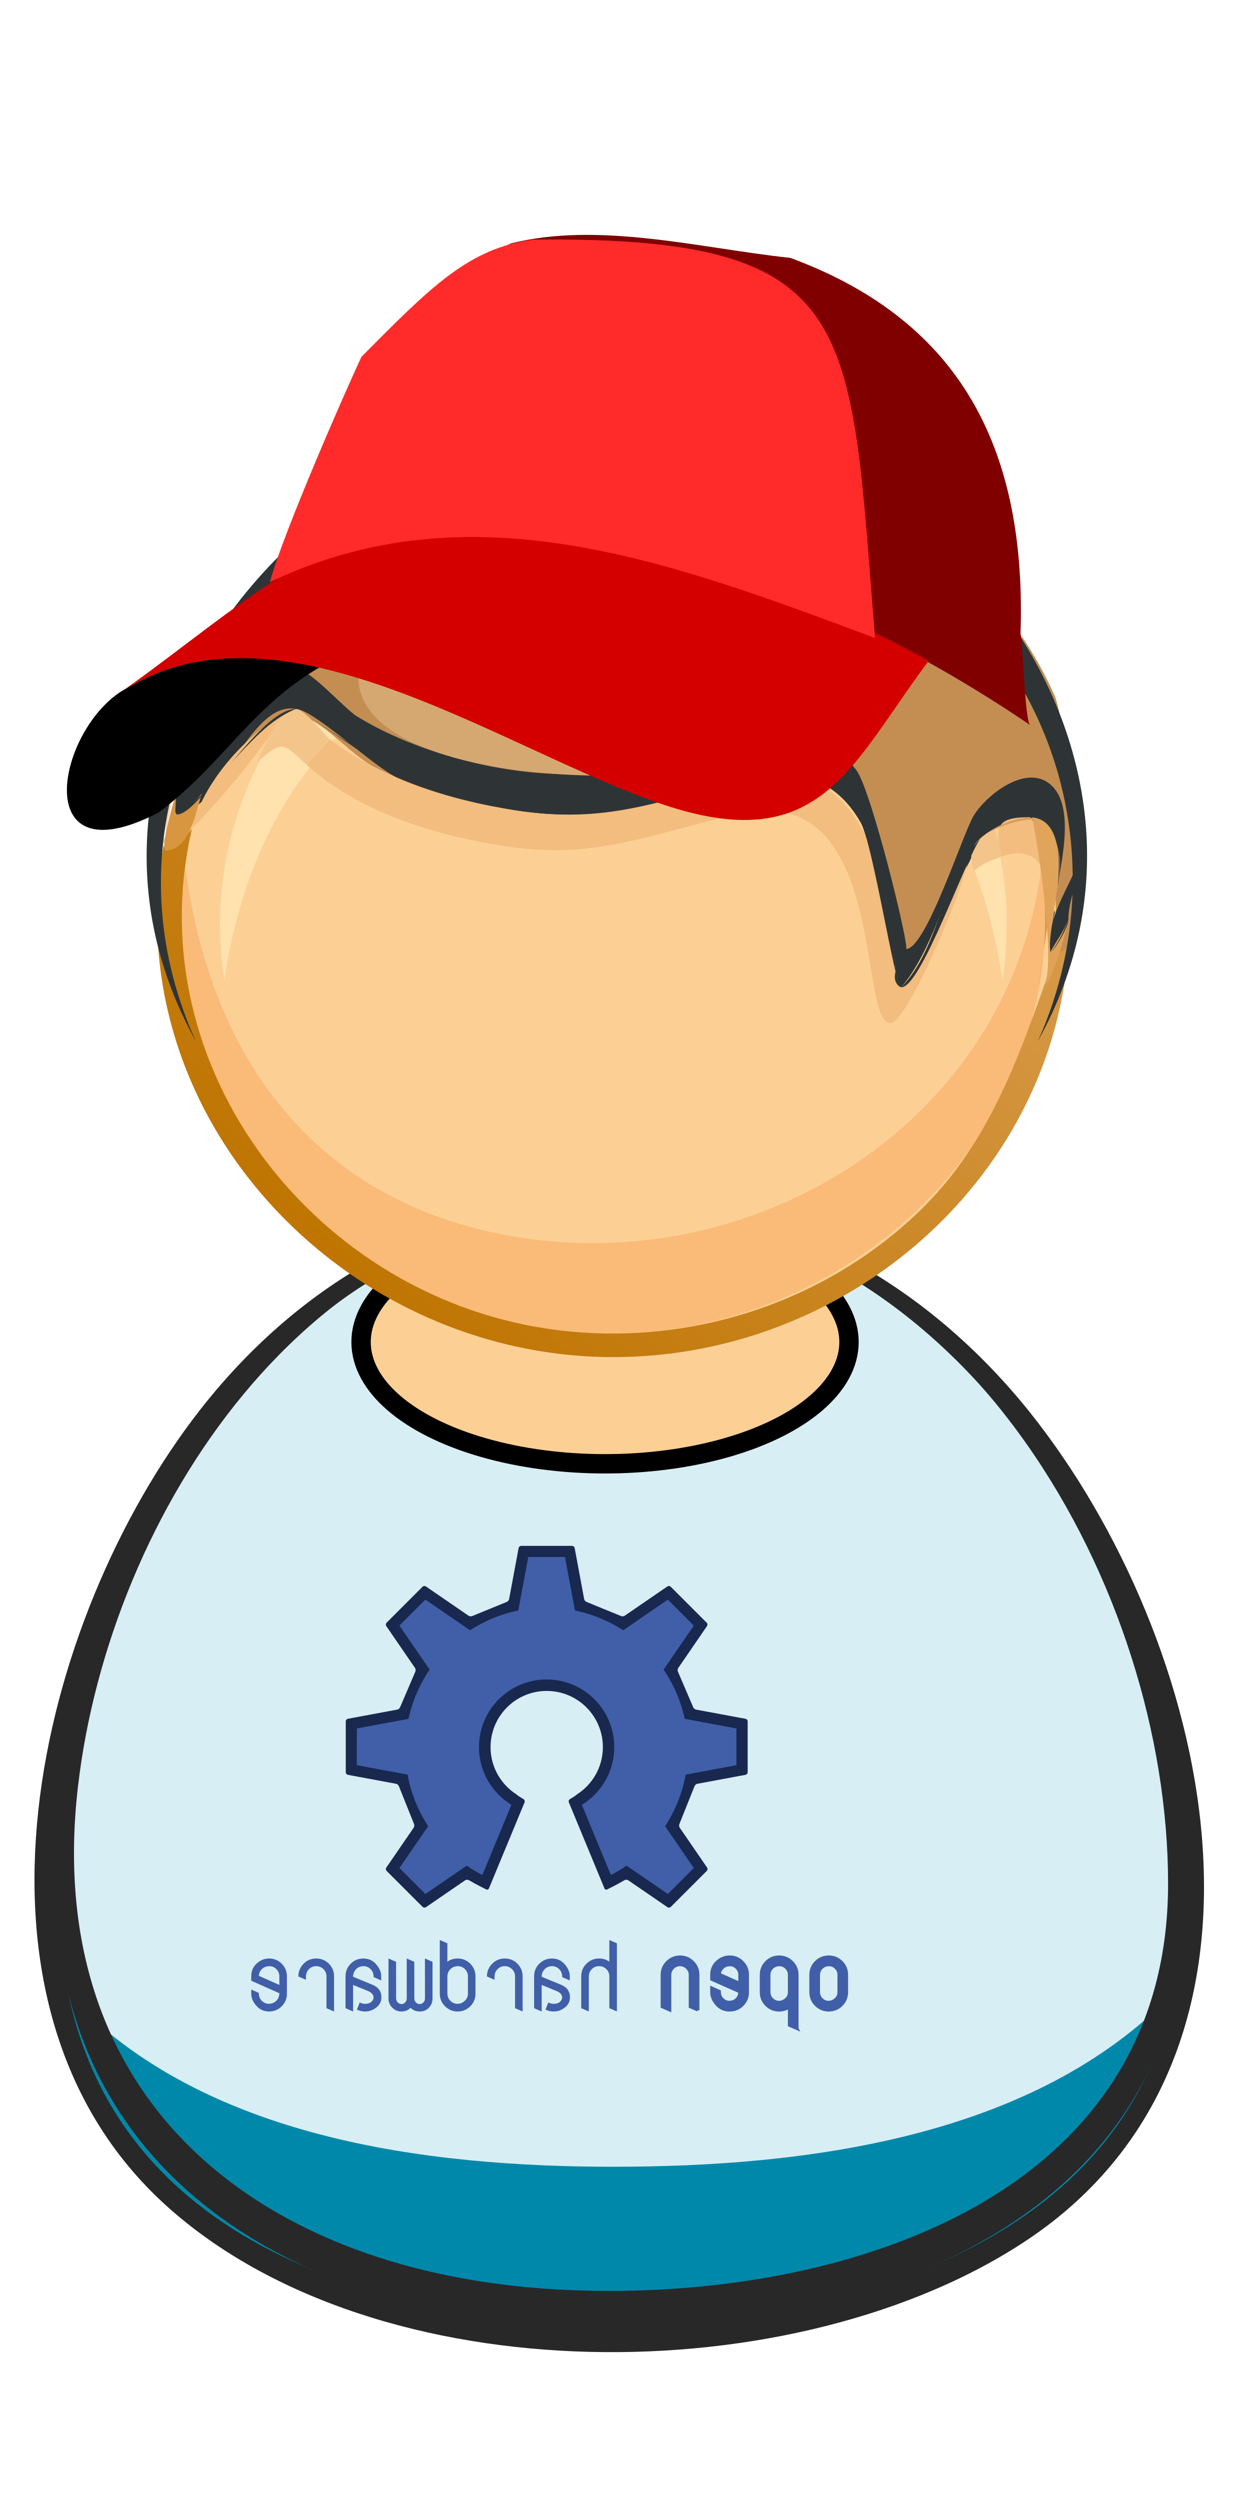 <?xml version="1.0" encoding="UTF-8" standalone="no"?>
<svg
   xmlns:dc="http://purl.org/dc/elements/1.1/"
   xmlns:cc="http://creativecommons.org/ns#"
   xmlns:rdf="http://www.w3.org/1999/02/22-rdf-syntax-ns#"
   xmlns:svg="http://www.w3.org/2000/svg"
   xmlns="http://www.w3.org/2000/svg"
   xmlns:xlink="http://www.w3.org/1999/xlink"
   xmlns:sodipodi="http://sodipodi.sourceforge.net/DTD/sodipodi-0.dtd"
   xmlns:inkscape="http://www.inkscape.org/namespaces/inkscape"
   version="1.1"
   id="svg10472"
   viewBox="0 0 354.331 708.661"
   height="200mm"
   width="100mm"
   sodipodi:docname="support_2.svg"
   inkscape:version="0.92.4 (5da689c313, 2019-01-14)">
  <sodipodi:namedview
     pagecolor="#ffffff"
     bordercolor="#666666"
     borderopacity="1"
     objecttolerance="10"
     gridtolerance="10"
     guidetolerance="10"
     inkscape:pageopacity="0"
     inkscape:pageshadow="2"
     inkscape:window-width="774"
     inkscape:window-height="480"
     id="namedview387"
     showgrid="false"
     inkscape:zoom="0.31220833"
     inkscape:cx="188.97638"
     inkscape:cy="377.95276"
     inkscape:window-x="2575"
     inkscape:window-y="208"
     inkscape:window-maximized="0"
     inkscape:current-layer="svg10472" />
  <title
     id="title8429">Citizen monitoring - common guy with homemade sensor</title>
  <defs
     id="defs10474">
    <linearGradient
       id="linearGradient7500"
       y2="-204.24"
       gradientUnits="userSpaceOnUse"
       x2="653.26"
       gradientTransform="matrix(1.101,-0.158,0.691,0.33,-40.16,-222.83)"
       y1="-254.53"
       x1="654.29">
      <stop
         id="stop14612"
         style="stop-color:white"
         offset="0" />
      <stop
         id="stop14614"
         style="stop-color:white;stop-opacity:0"
         offset="1" />
    </linearGradient>
    <linearGradient
       id="linearGradient7502"
       y2="-436.19"
       gradientUnits="userSpaceOnUse"
       x2="411.78"
       gradientTransform="matrix(0.504,0,0,0.504,34.099,911.79)"
       y1="-452.61"
       x1="379.74">
      <stop
         id="stop10162"
         style="stop-color:#f8f8f8"
         offset="0" />
      <stop
         id="stop10164"
         style="stop-color:#6b6b6b"
         offset="1" />
    </linearGradient>
    <linearGradient
       id="linearGradient7504"
       y2="-264.31"
       gradientUnits="userSpaceOnUse"
       x2="377.43"
       gradientTransform="matrix(0.504,0,0,0.504,6.066,842.39)"
       y1="-332.05"
       x1="310.46">
      <stop
         id="stop8366"
         style="stop-color:#e2e2e2;stop-opacity:.858"
         offset="0" />
      <stop
         id="stop9255"
         style="stop-color:white;stop-opacity:.847"
         offset=".491" />
      <stop
         id="stop8368"
         style="stop-color:white;stop-opacity:.403"
         offset="1" />
    </linearGradient>
    <linearGradient
       id="linearGradient7506"
       y2="-264.31"
       gradientUnits="userSpaceOnUse"
       x2="377.43"
       gradientTransform="matrix(-0.504,0,0,-0.504,414.84,672.86)"
       y1="-332.05"
       x1="310.46">
      <stop
         id="stop9267"
         style="stop-color:black;stop-opacity:.574"
         offset="0" />
      <stop
         id="stop9269"
         style="stop-color:#dfdfdf;stop-opacity:.455"
         offset=".491" />
      <stop
         id="stop9271"
         style="stop-color:white;stop-opacity:.403"
         offset="1" />
    </linearGradient>
    <linearGradient
       id="linearGradient7508"
       y2="714.23"
       gradientUnits="userSpaceOnUse"
       x2="106.65"
       gradientTransform="matrix(1.002,0,0,0.924,139.49,18.687)"
       y1="732.45"
       x1="106.8">
      <stop
         id="stop7474"
         style="stop-color:black"
         offset="0" />
      <stop
         id="stop7480"
         style="stop-color:white"
         offset=".659" />
      <stop
         id="stop7482"
         style="stop-color:white"
         offset=".844" />
      <stop
         id="stop7476"
         style="stop-color:#c1c1c1"
         offset="1" />
    </linearGradient>
    <linearGradient
       id="linearGradient7510"
       y2="633.85"
       gradientUnits="userSpaceOnUse"
       x2="127.79"
       gradientTransform="matrix(0.759,0,0,0.864,192.34,124.69)"
       y1="640.96"
       x1="160.37">
      <stop
         id="stop2841"
         style="stop-color:black"
         offset="0" />
      <stop
         id="stop2843"
         style="stop-color:white"
         offset="1" />
    </linearGradient>
    <linearGradient
       id="XMLID_31_-0"
       y2="460.09"
       gradientUnits="userSpaceOnUse"
       y1="460.09"
       gradientTransform="matrix(100.55,113.72,113.72,-100.55,-25192,76932)"
       x2="-268.41"
       x1="-270.08">
      <stop
         id="stop142-9"
         style="stop-color:#FFD8BF"
         offset="0" />
      <stop
         id="stop144-1"
         style="stop-color:#BF7400"
         offset=".539" />
      <stop
         id="stop146-2"
         style="stop-color:#000000"
         offset="1" />
    </linearGradient>
    <linearGradient
       id="XMLID_32_-6"
       y2="455.77"
       gradientUnits="userSpaceOnUse"
       y1="455.77"
       gradientTransform="matrix(25.13,103.51,103.51,-25.13,-40422,39142)"
       x2="-266.57"
       x1="-268.27">
      <stop
         id="stop153-68"
         style="stop-color:#FFD8BF"
         offset="0" />
      <stop
         id="stop155-3"
         style="stop-color:#BF7400"
         offset=".539" />
      <stop
         id="stop157-3"
         style="stop-color:#000000"
         offset="1" />
    </linearGradient>
    <linearGradient
       id="XMLID_33_-2"
       y2="460.1"
       gradientUnits="userSpaceOnUse"
       y1="460.1"
       gradientTransform="matrix(100.55,113.72,113.72,-100.55,-25192,76932)"
       x2="-268.4"
       x1="-270.09">
      <stop
         id="stop172-3"
         style="stop-color:#F3C192"
         offset="0" />
      <stop
         id="stop174-0"
         style="stop-color:#D49035"
         offset=".539" />
      <stop
         id="stop176-2"
         style="stop-color:#765735"
         offset="1" />
    </linearGradient>
    <linearGradient
       id="XMLID_34_-8"
       y2="455.77"
       gradientUnits="userSpaceOnUse"
       y1="455.77"
       gradientTransform="matrix(25.13,103.51,103.51,-25.13,-40422,39142)"
       x2="-266.58"
       x1="-268.26">
      <stop
         id="stop183-2"
         style="stop-color:#F3C192"
         offset="0" />
      <stop
         id="stop185-6"
         style="stop-color:#D49035"
         offset=".539" />
      <stop
         id="stop187-1"
         style="stop-color:#765735"
         offset="1" />
    </linearGradient>
    <radialGradient
       id="XMLID_35_-7"
       gradientUnits="userSpaceOnUse"
       cy="466.06"
       cx="-296.49"
       gradientTransform="matrix(32.319,0,0,-32.319,9620.6,15112)"
       r="1.685">
      <stop
         id="stop192-1"
         style="stop-color:#FFFA5F"
         offset="0" />
      <stop
         id="stop194-8"
         style="stop-color:#9F3300"
         offset="1" />
    </radialGradient>
    <linearGradient
       id="XMLID_21_-9"
       y2="472.53"
       gradientUnits="userSpaceOnUse"
       y1="472.53"
       gradientTransform="matrix(0,-132.47,-132.47,0,62635,-34991)"
       x2="-263.48"
       x1="-265.15">
      <stop
         id="stop16-9"
         style="stop-color:#7FB5F7"
         offset="0" />
      <stop
         id="stop18-4"
         style="stop-color:#063DA7"
         offset="1" />
    </linearGradient>
    <linearGradient
       id="XMLID_22_-9"
       y2="472.55"
       gradientUnits="userSpaceOnUse"
       y1="472.55"
       gradientTransform="matrix(0,-132.47,-132.47,0,62635,-34991)"
       x2="-263.47"
       x1="-265.16">
      <stop
         id="stop23-3"
         style="stop-color:#7ED8FC"
         offset="0" />
      <stop
         id="stop25-9"
         style="stop-color:#0649AA"
         offset="1" />
    </linearGradient>
    <linearGradient
       id="XMLID_23_-18"
       y2="472.53"
       gradientUnits="userSpaceOnUse"
       y1="472.53"
       gradientTransform="matrix(0,-132.47,-132.47,0,62635,-34991)"
       x2="-263.47"
       x1="-265.16">
      <stop
         id="stop30-2"
         style="stop-color:#5471AF"
         offset="0" />
      <stop
         id="stop32-7"
         style="stop-color:#042676"
         offset="1" />
    </linearGradient>
    <linearGradient
       id="XMLID_24_-9"
       y2="472.53"
       gradientUnits="userSpaceOnUse"
       y1="472.53"
       gradientTransform="matrix(0,-132.47,-132.47,0,62635,-34991)"
       x2="-263.47"
       x1="-265.15">
      <stop
         id="stop37-1"
         style="stop-color:#68A0F2"
         offset="0" />
      <stop
         id="stop39-9"
         style="stop-color:#0536A3"
         offset="1" />
    </linearGradient>
    <radialGradient
       id="XMLID_29_-4"
       gradientUnits="userSpaceOnUse"
       cy="466.57"
       cx="-325.75"
       gradientTransform="matrix(16.729,-0.005,-0.005,-16.729,5488.5,7876.9)"
       r="1.67">
      <stop
         id="stop94-7"
         style="stop-color:#B9DAF4"
         offset="0" />
      <stop
         id="stop96-0"
         style="stop-color:#7A97CB"
         offset="1" />
    </radialGradient>
    <linearGradient
       id="XMLID_30_-5"
       y2="543.15"
       gradientUnits="userSpaceOnUse"
       y1="543.15"
       gradientTransform="matrix(-0.992,-12.804,-12.804,0.992,6744.6,-3744.8)"
       x2="-255.81"
       x1="-257.44">
      <stop
         id="stop111-9"
         style="stop-color:#FFFFFF"
         offset="0" />
      <stop
         id="stop113-8"
         style="stop-color:#FDFEFF"
         offset=".463" />
      <stop
         id="stop115-8"
         style="stop-color:#F6FAFF"
         offset=".629" />
      <stop
         id="stop117-19"
         style="stop-color:#EBF4FF"
         offset=".748" />
      <stop
         id="stop119-64"
         style="stop-color:#DAEAFF"
         offset=".844" />
      <stop
         id="stop121-2"
         style="stop-color:#C4DEFF"
         offset=".925" />
      <stop
         id="stop123-0"
         style="stop-color:#A9D0FF"
         offset=".997" />
      <stop
         id="stop125-2"
         style="stop-color:#A8CFFF"
         offset="1" />
    </linearGradient>
    <radialGradient
       id="XMLID_35_-7-3"
       gradientUnits="userSpaceOnUse"
       cy="466.06"
       cx="-296.49"
       gradientTransform="matrix(32.319,0,0,-32.319,9620.6,15112)"
       r="1.685">
      <stop
         id="stop192-1-3"
         style="stop-color:#FFFA5F"
         offset="0" />
      <stop
         id="stop194-8-7"
         style="stop-color:#9F3300"
         offset="1" />
    </radialGradient>
    <linearGradient
       id="XMLID_36_-0"
       y2="440.47"
       gradientUnits="userSpaceOnUse"
       y1="440.47"
       gradientTransform="matrix(11.5,4,4,-11.5,2213.4,6484.9)"
       x2="-344.6"
       x1="-346.29">
      <stop
         id="stop201-7"
         style="stop-color:#FFFFFF"
         offset="0" />
      <stop
         id="stop203-7"
         style="stop-color:#818181"
         offset="1" />
    </linearGradient>
    <radialGradient
       id="XMLID_15_"
       gradientUnits="userSpaceOnUse"
       cy="462.75"
       cx="-293.68"
       gradientTransform="matrix(29.207,0,0,-29.207,9361.963,13701.141)"
       r="1.665">
      <stop
         id="stop6"
         style="stop-color:#FFFA5F"
         offset="0" />
      <stop
         id="stop8"
         style="stop-color:#9F3300"
         offset="1" />
    </radialGradient>
    <linearGradient
       gradientTransform="translate(746.863,136.141)"
       id="XMLID_18_"
       y2="63.772"
       gradientUnits="userSpaceOnUse"
       y1="63.772"
       x2="26.216"
       x1="23.133">
      <stop
         id="stop50"
         style="stop-color:#9CD305"
         offset="0" />
      <stop
         id="stop52"
         style="stop-color:#084703"
         offset="1" />
    </linearGradient>
    <radialGradient
       id="XMLID_20_"
       gradientUnits="userSpaceOnUse"
       cy="460.08"
       cx="-314.28"
       gradientTransform="matrix(16.729,-0.005,-0.005,-16.729,6044.263,7904.141)"
       r="1.655">
      <stop
         id="stop69"
         style="stop-color:#B9DAF4"
         offset="0" />
      <stop
         id="stop71"
         style="stop-color:#7A97CB"
         offset="1" />
    </radialGradient>
    <linearGradient
       id="XMLID_22_-6"
       y2="461.41"
       gradientUnits="userSpaceOnUse"
       y1="461.41"
       gradientTransform="matrix(103.4,116.94,116.94,-103.4,-25383.137,79303.141)"
       x2="-267.74"
       x1="-269.39">
      <stop
         id="stop117-1"
         style="stop-color:#FFD8BF"
         offset="0" />
      <stop
         id="stop119-6"
         style="stop-color:#BF7400"
         offset=".539" />
      <stop
         id="stop121-3"
         style="stop-color:#000000"
         offset="1" />
    </linearGradient>
    <linearGradient
       id="XMLID_23_-1"
       y2="461.3"
       gradientUnits="userSpaceOnUse"
       y1="461.3"
       gradientTransform="matrix(103.4,116.94,116.94,-103.4,-25383.137,79303.141)"
       x2="-267.71"
       x1="-269.41">
      <stop
         id="stop136"
         style="stop-color:#F3C192"
         offset="0" />
      <stop
         id="stop138"
         style="stop-color:#D49035"
         offset=".539" />
      <stop
         id="stop140"
         style="stop-color:#765735"
         offset="1" />
    </linearGradient>
    <linearGradient
       id="XMLID_24_-3"
       y2="461.6"
       gradientUnits="userSpaceOnUse"
       y1="461.6"
       gradientTransform="matrix(103.4,116.94,116.94,-103.4,-25383.137,79303.141)"
       x2="-267.68"
       x1="-269.44">
      <stop
         id="stop149"
         style="stop-color:#F3C192"
         offset="0" />
      <stop
         id="stop151"
         style="stop-color:#D49035"
         offset=".539" />
      <stop
         id="stop153-6"
         style="stop-color:#765735"
         offset="1" />
    </linearGradient>
    <radialGradient
       id="XMLID_25_"
       gradientUnits="userSpaceOnUse"
       cy="463.54"
       cx="-285.76"
       gradientTransform="matrix(40.852,0,0,-40.852,12463.863,19124.141)"
       r="1.675">
      <stop
         id="stop166"
         style="stop-color:#FFFA5F"
         offset="0" />
      <stop
         id="stop168"
         style="stop-color:#9F3300"
         offset="1" />
    </radialGradient>
    <linearGradient
       x1="-270.08"
       y1="460.09"
       gradientTransform="matrix(201.1,227.43,227.43,-201.1,-50555,153920)"
       x2="-268.41"
       gradientUnits="userSpaceOnUse"
       y2="460.09"
       id="linearGradient3570">
      <stop
         offset="0"
         style="stop-color:#FFD8BF"
         id="stop142-1" />
      <stop
         offset=".539"
         style="stop-color:#BF7400"
         id="stop144-2" />
      <stop
         offset="1"
         style="stop-color:#000000"
         id="stop146-7" />
    </linearGradient>
    <linearGradient
       x1="-270.09"
       y1="460.1"
       gradientTransform="matrix(201.1,227.43,227.43,-201.1,-50555,153920)"
       x2="-268.4"
       gradientUnits="userSpaceOnUse"
       y2="460.1"
       id="linearGradient3558">
      <stop
         offset="0"
         style="stop-color:#F3C192"
         id="stop172-8" />
      <stop
         offset=".539"
         style="stop-color:#D49035"
         id="stop174-8" />
      <stop
         offset="1"
         style="stop-color:#765735"
         id="stop176-8" />
    </linearGradient>
    <linearGradient
       x1="-19.564"
       y1="-90.689"
       gradientTransform="translate(-155.64,-160.74)"
       x2="65.828"
       gradientUnits="userSpaceOnUse"
       y2="-90.689"
       id="linearGradient19984">
      <stop
         offset="0"
         stop-color="#0e4874"
         id="stop6843" />
      <stop
         offset="1"
         stop-color="#13354f"
         id="stop6845" />
    </linearGradient>
    <linearGradient
       x1="-17.332"
       y1="-122.02"
       gradientTransform="translate(-155.64,-160.74)"
       x2="16.673"
       gradientUnits="userSpaceOnUse"
       y2="-85.131"
       id="linearGradient19986">
      <stop
         offset="0"
         stop-color="#fff"
         id="stop7624" />
      <stop
         offset="1"
         stop-opacity="0"
         stop-color="#fff"
         id="stop7626" />
    </linearGradient>
    <linearGradient
       x1="-168.54"
       y1="-230.78"
       gradientTransform="translate(229.04,-8.434)"
       x2="-168.54"
       gradientUnits="userSpaceOnUse"
       y2="-224.95"
       id="linearGradient19988">
      <stop
         offset="0"
         stop-color="#333"
         id="stop15603" />
      <stop
         offset=".505"
         stop-color="#616161"
         id="stop15605" />
      <stop
         offset="1"
         stop-color="#333"
         id="stop15607" />
    </linearGradient>
    <linearGradient
       y2="-44"
       x2="24"
       gradientTransform="translate(229.04,-8.434)"
       y1="-35"
       gradientUnits="userSpaceOnUse"
       x1="24"
       id="linearGradient9563-2">
      <stop
         offset="0"
         stop-color="#eeeeec"
         id="stop9559-1" />
      <stop
         offset="1"
         stop-opacity="0"
         stop-color="#eeeeec"
         id="stop9561-9" />
    </linearGradient>
    <linearGradient
       y2="31.347"
       y1="20.166"
       gradientTransform="matrix(0.935,0,0,1.149,0.519,-8.86)"
       x2="18.968"
       gradientUnits="userSpaceOnUse"
       x1="16.965"
       id="linearGradient4005">
      <stop
         offset="0"
         stop-color="#fff"
         id="stop14863" />
      <stop
         offset="1"
         stop-opacity="0"
         stop-color="#fff"
         id="stop14865" />
    </linearGradient>
    <linearGradient
       id="linearGradient6215">
      <stop
         offset="0"
         stop-color="#cfb900"
         id="stop6217" />
      <stop
         offset=".21"
         stop-color="#e2d44d"
         id="stop6219" />
      <stop
         offset=".84"
         stop-color="#9a8b00"
         id="stop6221" />
      <stop
         offset="1"
         stop-color="#cfb900"
         id="stop6223" />
    </linearGradient>
    <radialGradient
       r="8"
       gradientTransform="matrix(1.625,-2.2661e-7,1.9175e-7,1.375,216.38,5.245)"
       cx="21.333"
       cy="-36.857"
       gradientUnits="userSpaceOnUse"
       id="radialGradient9547-9">
      <stop
         offset="0"
         stop-color="#f0f0f0"
         id="stop9129-0" />
      <stop
         offset=".5"
         stop-color="#ccc"
         id="stop15185" />
      <stop
         offset="1"
         stop-color="#a9a9a9"
         id="stop9131-5" />
    </radialGradient>
    <linearGradient
       x1="50.472"
       y1="-31.279"
       gradientTransform="translate(212.09,163.13)"
       x2="28.252"
       gradientUnits="userSpaceOnUse"
       y2="-46.126"
       id="linearGradient20012">
      <stop
         offset="0"
         stop-color="#eeeeec"
         id="stop9559-1-6" />
      <stop
         offset="1"
         stop-opacity="0"
         stop-color="#eeeeec"
         id="stop9561-9-1" />
    </linearGradient>
    <radialGradient
       r="8"
       gradientTransform="matrix(1.625,-2.2661e-7,1.9175e-7,1.375,216.38,5.245)"
       cx="21.333"
       cy="-36.857"
       gradientUnits="userSpaceOnUse"
       id="radialGradient15187">
      <stop
         offset="0"
         stop-color="#f0f0f0"
         id="stop15189" />
      <stop
         offset="1"
         stop-color="#767676"
         id="stop15193" />
    </radialGradient>
    <radialGradient
       r="8"
       gradientTransform="matrix(1.625,-2.2661e-7,1.9175e-7,1.375,216.38,5.245)"
       cx="21.333"
       cy="-36.857"
       gradientUnits="userSpaceOnUse"
       id="radialGradient10897">
      <stop
         offset="0"
         stop-color="#f0f0f0"
         id="stop10899" />
      <stop
         offset="1"
         stop-color="#767676"
         id="stop10901" />
    </radialGradient>
    <radialGradient
       r="8"
       gradientTransform="matrix(1.625,-2.2661e-7,1.9175e-7,1.375,216.38,5.245)"
       cx="21.333"
       cy="-36.857"
       gradientUnits="userSpaceOnUse"
       id="radialGradient10904">
      <stop
         offset="0"
         stop-color="#f0f0f0"
         id="stop10906" />
      <stop
         offset="1"
         stop-color="#767676"
         id="stop10908" />
    </radialGradient>
    <radialGradient
       r="8"
       gradientTransform="matrix(1.625,-2.2661e-7,1.9175e-7,1.375,216.38,5.245)"
       cx="21.333"
       cy="-36.857"
       gradientUnits="userSpaceOnUse"
       id="radialGradient10911">
      <stop
         offset="0"
         stop-color="#f0f0f0"
         id="stop10913" />
      <stop
         offset="1"
         stop-color="#767676"
         id="stop10915" />
    </radialGradient>
    <radialGradient
       r="8"
       gradientTransform="matrix(1.625,-2.2661e-7,1.9175e-7,1.375,216.38,5.245)"
       cx="21.333"
       cy="-36.857"
       gradientUnits="userSpaceOnUse"
       id="radialGradient10918">
      <stop
         offset="0"
         stop-color="#f0f0f0"
         id="stop10920" />
      <stop
         offset="1"
         stop-color="#767676"
         id="stop10922" />
    </radialGradient>
    <radialGradient
       r="8"
       gradientTransform="matrix(1.625,-2.2661e-7,1.9175e-7,1.375,216.38,5.245)"
       cx="21.333"
       cy="-36.857"
       gradientUnits="userSpaceOnUse"
       id="radialGradient10925">
      <stop
         offset="0"
         stop-color="#f0f0f0"
         id="stop10927" />
      <stop
         offset="1"
         stop-color="#767676"
         id="stop10929" />
    </radialGradient>
    <radialGradient
       r="8"
       gradientTransform="matrix(1.625,-2.2661e-7,1.9175e-7,1.375,216.38,5.245)"
       cx="21.333"
       cy="-36.857"
       gradientUnits="userSpaceOnUse"
       id="radialGradient10932">
      <stop
         offset="0"
         stop-color="#f0f0f0"
         id="stop10934" />
      <stop
         offset="1"
         stop-color="#767676"
         id="stop10936" />
    </radialGradient>
    <radialGradient
       r="8"
       gradientTransform="matrix(1.625,-2.2661e-7,1.9175e-7,1.375,216.38,5.245)"
       cx="21.333"
       cy="-36.857"
       gradientUnits="userSpaceOnUse"
       id="radialGradient10939">
      <stop
         offset="0"
         stop-color="#f0f0f0"
         id="stop10941" />
      <stop
         offset="1"
         stop-color="#767676"
         id="stop10943" />
    </radialGradient>
    <radialGradient
       r="8"
       gradientTransform="matrix(1.625,-2.2661e-7,1.9175e-7,1.375,216.38,5.245)"
       cx="21.333"
       cy="-36.857"
       gradientUnits="userSpaceOnUse"
       id="radialGradient10946">
      <stop
         offset="0"
         stop-color="#f0f0f0"
         id="stop10948" />
      <stop
         offset="1"
         stop-color="#767676"
         id="stop10950" />
    </radialGradient>
    <radialGradient
       r="8"
       gradientTransform="matrix(1.625,-2.2661e-7,1.9175e-7,1.375,216.38,5.245)"
       cx="21.333"
       cy="-36.857"
       gradientUnits="userSpaceOnUse"
       id="radialGradient10953">
      <stop
         offset="0"
         stop-color="#f0f0f0"
         id="stop10955" />
      <stop
         offset="1"
         stop-color="#767676"
         id="stop10957" />
    </radialGradient>
    <radialGradient
       r="8"
       gradientTransform="matrix(1.625,-2.2661e-7,1.9175e-7,1.375,216.38,5.245)"
       cx="21.333"
       cy="-36.857"
       gradientUnits="userSpaceOnUse"
       id="radialGradient10960">
      <stop
         offset="0"
         stop-color="#f0f0f0"
         id="stop10962" />
      <stop
         offset="1"
         stop-color="#767676"
         id="stop10964" />
    </radialGradient>
    <radialGradient
       r="8"
       gradientTransform="matrix(1.625,-2.2661e-7,1.9175e-7,1.375,216.38,5.245)"
       cx="21.333"
       cy="-36.857"
       gradientUnits="userSpaceOnUse"
       id="radialGradient10967">
      <stop
         offset="0"
         stop-color="#f0f0f0"
         id="stop10969" />
      <stop
         offset="1"
         stop-color="#767676"
         id="stop10971" />
    </radialGradient>
    <radialGradient
       r="8"
       gradientTransform="matrix(1.625,-2.2661e-7,1.9175e-7,1.375,216.38,5.245)"
       cx="21.333"
       cy="-36.857"
       gradientUnits="userSpaceOnUse"
       id="radialGradient10974">
      <stop
         offset="0"
         stop-color="#f0f0f0"
         id="stop10976" />
      <stop
         offset="1"
         stop-color="#767676"
         id="stop10978" />
    </radialGradient>
    <radialGradient
       r="8"
       gradientTransform="matrix(1.625,-2.2661e-7,1.9175e-7,1.375,216.38,5.245)"
       cx="21.333"
       cy="-36.857"
       gradientUnits="userSpaceOnUse"
       id="radialGradient10981">
      <stop
         offset="0"
         stop-color="#f0f0f0"
         id="stop10983" />
      <stop
         offset="1"
         stop-color="#767676"
         id="stop10985" />
    </radialGradient>
    <radialGradient
       r="8"
       gradientTransform="matrix(1.625,-2.2661e-7,1.9175e-7,1.375,216.38,5.245)"
       cx="21.333"
       cy="-36.857"
       gradientUnits="userSpaceOnUse"
       id="radialGradient10988">
      <stop
         offset="0"
         stop-color="#f0f0f0"
         id="stop10990" />
      <stop
         offset="1"
         stop-color="#767676"
         id="stop10992" />
    </radialGradient>
    <radialGradient
       r="8"
       gradientTransform="matrix(1.625,-2.2661e-7,1.9175e-7,1.375,216.38,5.245)"
       cx="21.333"
       cy="-36.857"
       gradientUnits="userSpaceOnUse"
       id="radialGradient10995">
      <stop
         offset="0"
         stop-color="#f0f0f0"
         id="stop10997" />
      <stop
         offset="1"
         stop-color="#767676"
         id="stop10999" />
    </radialGradient>
    <radialGradient
       r="8"
       gradientTransform="matrix(1.625,-2.2661e-7,1.9175e-7,1.375,216.38,5.245)"
       cx="21.333"
       cy="-36.857"
       gradientUnits="userSpaceOnUse"
       id="radialGradient11002">
      <stop
         offset="0"
         stop-color="#f0f0f0"
         id="stop11004" />
      <stop
         offset="1"
         stop-color="#767676"
         id="stop11006" />
    </radialGradient>
    <radialGradient
       r="8"
       gradientTransform="matrix(1.625,-2.2661e-7,1.9175e-7,1.375,216.38,5.245)"
       cx="21.333"
       cy="-36.857"
       gradientUnits="userSpaceOnUse"
       id="radialGradient11009">
      <stop
         offset="0"
         stop-color="#f0f0f0"
         id="stop11011" />
      <stop
         offset="1"
         stop-color="#767676"
         id="stop11013" />
    </radialGradient>
    <radialGradient
       r="8"
       gradientTransform="matrix(1.625,-2.2661e-7,1.9175e-7,1.375,216.38,5.245)"
       cx="21.333"
       cy="-36.857"
       gradientUnits="userSpaceOnUse"
       id="radialGradient11016">
      <stop
         offset="0"
         stop-color="#f0f0f0"
         id="stop11018" />
      <stop
         offset="1"
         stop-color="#767676"
         id="stop11020" />
    </radialGradient>
    <radialGradient
       r="8"
       gradientTransform="matrix(1.625,-2.2661e-7,1.9175e-7,1.375,216.38,5.245)"
       cx="21.333"
       cy="-36.857"
       gradientUnits="userSpaceOnUse"
       id="radialGradient11023">
      <stop
         offset="0"
         stop-color="#f0f0f0"
         id="stop11025" />
      <stop
         offset="1"
         stop-color="#767676"
         id="stop11027" />
    </radialGradient>
    <radialGradient
       r="8"
       gradientTransform="matrix(1.625,-2.2661e-7,1.9175e-7,1.375,216.38,5.245)"
       cx="21.333"
       cy="-36.857"
       gradientUnits="userSpaceOnUse"
       id="radialGradient11030">
      <stop
         offset="0"
         stop-color="#f0f0f0"
         id="stop11032" />
      <stop
         offset="1"
         stop-color="#767676"
         id="stop11034" />
    </radialGradient>
    <radialGradient
       r="8"
       gradientTransform="matrix(1.625,-2.2661e-7,1.9175e-7,1.375,216.38,5.245)"
       cx="21.333"
       cy="-36.857"
       gradientUnits="userSpaceOnUse"
       id="radialGradient11037">
      <stop
         offset="0"
         stop-color="#f0f0f0"
         id="stop11039" />
      <stop
         offset="1"
         stop-color="#767676"
         id="stop11041" />
    </radialGradient>
    <radialGradient
       r="8"
       gradientTransform="matrix(1.625,-2.2661e-7,1.9175e-7,1.375,216.38,5.245)"
       cx="21.333"
       cy="-36.857"
       gradientUnits="userSpaceOnUse"
       id="radialGradient11044">
      <stop
         offset="0"
         stop-color="#f0f0f0"
         id="stop11046" />
      <stop
         offset="1"
         stop-color="#767676"
         id="stop11048" />
    </radialGradient>
    <radialGradient
       r="8"
       gradientTransform="matrix(1.625,-2.2661e-7,1.9175e-7,1.375,216.38,5.245)"
       cx="21.333"
       cy="-36.857"
       gradientUnits="userSpaceOnUse"
       id="radialGradient11051">
      <stop
         offset="0"
         stop-color="#f0f0f0"
         id="stop11053" />
      <stop
         offset="1"
         stop-color="#767676"
         id="stop11055" />
    </radialGradient>
    <radialGradient
       r="8"
       gradientTransform="matrix(1.625,-2.2661e-7,1.9175e-7,1.375,216.38,5.245)"
       cx="21.333"
       cy="-36.857"
       gradientUnits="userSpaceOnUse"
       id="radialGradient11058">
      <stop
         offset="0"
         stop-color="#f0f0f0"
         id="stop11060" />
      <stop
         offset="1"
         stop-color="#767676"
         id="stop11062" />
    </radialGradient>
    <radialGradient
       r="8"
       gradientTransform="matrix(1.625,-2.2661e-7,1.9175e-7,1.375,216.38,5.245)"
       cx="21.333"
       cy="-36.857"
       gradientUnits="userSpaceOnUse"
       id="radialGradient11065">
      <stop
         offset="0"
         stop-color="#f0f0f0"
         id="stop11067" />
      <stop
         offset="1"
         stop-color="#767676"
         id="stop11069" />
    </radialGradient>
    <radialGradient
       r="8"
       gradientTransform="matrix(1.625,-2.2661e-7,1.9175e-7,1.375,216.38,5.245)"
       cx="21.333"
       cy="-36.857"
       gradientUnits="userSpaceOnUse"
       id="radialGradient11072">
      <stop
         offset="0"
         stop-color="#f0f0f0"
         id="stop11074" />
      <stop
         offset="1"
         stop-color="#767676"
         id="stop11076" />
    </radialGradient>
    <radialGradient
       r="8"
       gradientTransform="matrix(1.625,-2.2661e-7,1.9175e-7,1.375,216.38,5.245)"
       cx="21.333"
       cy="-36.857"
       gradientUnits="userSpaceOnUse"
       id="radialGradient11079">
      <stop
         offset="0"
         stop-color="#f0f0f0"
         id="stop11081" />
      <stop
         offset="1"
         stop-color="#767676"
         id="stop11083" />
    </radialGradient>
    <radialGradient
       r="8"
       gradientTransform="matrix(1.625,-2.2661e-7,1.9175e-7,1.375,216.38,5.245)"
       cx="21.333"
       cy="-36.857"
       gradientUnits="userSpaceOnUse"
       id="radialGradient11086">
      <stop
         offset="0"
         stop-color="#f0f0f0"
         id="stop11088" />
      <stop
         offset="1"
         stop-color="#767676"
         id="stop11090" />
    </radialGradient>
    <radialGradient
       r="8"
       gradientTransform="matrix(1.625,-2.2661e-7,1.9175e-7,1.375,216.38,5.245)"
       cx="21.333"
       cy="-36.857"
       gradientUnits="userSpaceOnUse"
       id="radialGradient11093">
      <stop
         offset="0"
         stop-color="#f0f0f0"
         id="stop11095" />
      <stop
         offset="1"
         stop-color="#767676"
         id="stop11097" />
    </radialGradient>
    <radialGradient
       r="8"
       gradientTransform="matrix(1.625,-2.2661e-7,1.9175e-7,1.375,216.38,5.245)"
       cx="21.333"
       cy="-36.857"
       gradientUnits="userSpaceOnUse"
       id="radialGradient11100">
      <stop
         offset="0"
         stop-color="#f0f0f0"
         id="stop11102" />
      <stop
         offset="1"
         stop-color="#767676"
         id="stop11104" />
    </radialGradient>
    <radialGradient
       r="8"
       gradientTransform="matrix(1.625,-2.2661e-7,1.9175e-7,1.375,216.38,5.245)"
       cx="21.333"
       cy="-36.857"
       gradientUnits="userSpaceOnUse"
       id="radialGradient11107">
      <stop
         offset="0"
         stop-color="#f0f0f0"
         id="stop11109" />
      <stop
         offset="1"
         stop-color="#767676"
         id="stop11111" />
    </radialGradient>
    <radialGradient
       r="8"
       gradientTransform="matrix(1.625,-2.2661e-7,1.9175e-7,1.375,216.38,5.245)"
       cx="21.333"
       cy="-36.857"
       gradientUnits="userSpaceOnUse"
       id="radialGradient11114">
      <stop
         offset="0"
         stop-color="#f0f0f0"
         id="stop11116" />
      <stop
         offset="1"
         stop-color="#767676"
         id="stop11118" />
    </radialGradient>
    <radialGradient
       r="8"
       gradientTransform="matrix(1.625,-2.2661e-7,1.9175e-7,1.375,216.38,5.245)"
       cx="21.333"
       cy="-36.857"
       gradientUnits="userSpaceOnUse"
       id="radialGradient11121">
      <stop
         offset="0"
         stop-color="#f0f0f0"
         id="stop11123" />
      <stop
         offset="1"
         stop-color="#767676"
         id="stop11125" />
    </radialGradient>
    <radialGradient
       r="8"
       gradientTransform="matrix(1.625,-2.2661e-7,1.9175e-7,1.375,216.38,5.245)"
       cx="21.333"
       cy="-36.857"
       gradientUnits="userSpaceOnUse"
       id="radialGradient11128">
      <stop
         offset="0"
         stop-color="#f0f0f0"
         id="stop11130" />
      <stop
         offset="1"
         stop-color="#767676"
         id="stop11132" />
    </radialGradient>
    <radialGradient
       r="8"
       gradientTransform="matrix(1.625,-2.2661e-7,1.9175e-7,1.375,216.38,5.245)"
       cx="21.333"
       cy="-36.857"
       gradientUnits="userSpaceOnUse"
       id="radialGradient11135">
      <stop
         offset="0"
         stop-color="#f0f0f0"
         id="stop11137" />
      <stop
         offset="1"
         stop-color="#767676"
         id="stop11139" />
    </radialGradient>
    <radialGradient
       r="8"
       gradientTransform="matrix(1.625,-2.2661e-7,1.9175e-7,1.375,216.38,5.245)"
       cx="21.333"
       cy="-36.857"
       gradientUnits="userSpaceOnUse"
       id="radialGradient11149">
      <stop
         offset="0"
         stop-color="#f0f0f0"
         id="stop11151" />
      <stop
         offset="1"
         stop-color="#767676"
         id="stop11153" />
    </radialGradient>
    <radialGradient
       r="8"
       gradientTransform="matrix(1.625,-2.2661e-7,1.9175e-7,1.375,216.38,5.245)"
       cx="21.333"
       cy="-36.857"
       gradientUnits="userSpaceOnUse"
       id="radialGradient11156">
      <stop
         offset="0"
         stop-color="#f0f0f0"
         id="stop11158" />
      <stop
         offset="1"
         stop-color="#767676"
         id="stop11160" />
    </radialGradient>
    <radialGradient
       r="8"
       gradientTransform="matrix(1.625,-2.2661e-7,1.9175e-7,1.375,216.38,5.245)"
       cx="21.333"
       cy="-36.857"
       gradientUnits="userSpaceOnUse"
       id="radialGradient11163">
      <stop
         offset="0"
         stop-color="#f0f0f0"
         id="stop11165" />
      <stop
         offset="1"
         stop-color="#767676"
         id="stop11167" />
    </radialGradient>
    <radialGradient
       r="8"
       gradientTransform="matrix(1.625,-2.2661e-7,1.9175e-7,1.375,216.38,5.245)"
       cx="21.333"
       cy="-36.857"
       gradientUnits="userSpaceOnUse"
       id="radialGradient11177">
      <stop
         offset="0"
         stop-color="#f0f0f0"
         id="stop11179" />
      <stop
         offset=".5"
         stop-color="#ccc"
         id="stop11181" />
      <stop
         offset="1"
         stop-color="#a9a9a9"
         id="stop11183" />
    </radialGradient>
    <linearGradient
       y2="-40"
       x2="32"
       gradientTransform="translate(229.04,-8.434)"
       y1="-40"
       gradientUnits="userSpaceOnUse"
       x1="16"
       id="linearGradient9571-2">
      <stop
         offset="0"
         stop-color="#8f8f8f"
         id="stop9575-6" />
      <stop
         offset=".127"
         stop-color="#5f5f5f"
         id="stop9577-6" />
      <stop
         offset=".876"
         stop-color="#616161"
         id="stop9579-4" />
      <stop
         offset="1"
         stop-color="#9e9e9e"
         id="stop9581-7" />
    </linearGradient>
    <filter
       x="-0.18"
       y="-0.123"
       width="1.359"
       height="1.246"
       id="filter15906"
       style="color-interpolation-filters:sRGB">
      <feGaussianBlur
         stdDeviation="0.119"
         id="feGaussianBlur15908" />
    </filter>
    <filter
       x="-0.191"
       y="-0.127"
       width="1.381"
       height="1.255"
       id="filter15902"
       style="color-interpolation-filters:sRGB">
      <feGaussianBlur
         stdDeviation="0.119"
         id="feGaussianBlur15904" />
    </filter>
    <filter
       x="-0.18"
       y="-0.078"
       width="1.359"
       height="1.156"
       id="filter15898"
       style="color-interpolation-filters:sRGB">
      <feGaussianBlur
         stdDeviation="0.119"
         id="feGaussianBlur15900" />
    </filter>
    <radialGradient
       r="8"
       gradientTransform="matrix(1.625,-2.2661e-7,1.9175e-7,1.375,216.38,5.245)"
       cx="21.333"
       cy="-36.857"
       gradientUnits="userSpaceOnUse"
       id="radialGradient11205">
      <stop
         offset="0"
         stop-color="#f0f0f0"
         id="stop11207" />
      <stop
         offset=".5"
         stop-color="#ccc"
         id="stop11209" />
      <stop
         offset="1"
         stop-color="#a9a9a9"
         id="stop11211" />
    </radialGradient>
    <linearGradient
       x1="-152.16"
       x2="-150.47"
       gradientTransform="translate(229.04,-8.434)"
       y1="-223.63"
       gradientUnits="userSpaceOnUse"
       y2="-223.59"
       id="linearGradient20104">
      <stop
         offset="0"
         stop-color="#8f8f8f"
         id="stop16114" />
      <stop
         offset=".18"
         stop-color="#5f5f5f"
         id="stop16116" />
      <stop
         offset=".816"
         stop-color="#616161"
         id="stop16118" />
      <stop
         offset="1"
         stop-color="#9e9e9e"
         id="stop16120" />
    </linearGradient>
    <radialGradient
       r="8"
       gradientTransform="matrix(1.625,-2.2661e-7,1.9175e-7,1.375,216.38,5.245)"
       cx="21.333"
       cy="-36.857"
       gradientUnits="userSpaceOnUse"
       id="radialGradient11220">
      <stop
         offset="0"
         stop-color="#f0f0f0"
         id="stop11222" />
      <stop
         offset=".5"
         stop-color="#ccc"
         id="stop11224" />
      <stop
         offset="1"
         stop-color="#a9a9a9"
         id="stop11226" />
    </radialGradient>
    <radialGradient
       r="8"
       gradientTransform="matrix(1.625,-2.2661e-7,1.9175e-7,1.375,216.38,5.245)"
       cx="21.333"
       cy="-36.857"
       gradientUnits="userSpaceOnUse"
       id="radialGradient11240">
      <stop
         offset="0"
         stop-color="#f0f0f0"
         id="stop11242" />
      <stop
         offset=".5"
         stop-color="#ccc"
         id="stop11244" />
      <stop
         offset="1"
         stop-color="#a9a9a9"
         id="stop11246" />
    </radialGradient>
    <radialGradient
       r="8"
       gradientTransform="matrix(1.625,-2.2661e-7,1.9175e-7,1.375,216.38,5.245)"
       cx="21.333"
       cy="-36.857"
       gradientUnits="userSpaceOnUse"
       id="radialGradient11260">
      <stop
         offset="0"
         stop-color="#f0f0f0"
         id="stop11262" />
      <stop
         offset=".5"
         stop-color="#ccc"
         id="stop11264" />
      <stop
         offset="1"
         stop-color="#a9a9a9"
         id="stop11266" />
    </radialGradient>
    <radialGradient
       r="8"
       gradientTransform="matrix(1.625,-2.2661e-7,1.9175e-7,1.375,216.38,5.245)"
       cx="21.333"
       cy="-36.857"
       gradientUnits="userSpaceOnUse"
       id="radialGradient11280">
      <stop
         offset="0"
         stop-color="#f0f0f0"
         id="stop11282" />
      <stop
         offset=".5"
         stop-color="#ccc"
         id="stop11284" />
      <stop
         offset="1"
         stop-color="#a9a9a9"
         id="stop11286" />
    </radialGradient>
    <linearGradient
       x1="-122.39"
       x2="-117.59"
       y1="-253.94"
       gradientUnits="userSpaceOnUse"
       y2="-253.94"
       id="linearGradient20120">
      <stop
         offset="0"
         stop-color="#575955"
         id="stop162-8" />
      <stop
         offset="1"
         stop-color="#7c7e79"
         id="stop163-9" />
    </linearGradient>
    <radialGradient
       r="8"
       gradientTransform="matrix(1.625,-2.2661e-7,1.9175e-7,1.375,216.38,5.245)"
       cx="21.333"
       cy="-36.857"
       gradientUnits="userSpaceOnUse"
       id="radialGradient11293">
      <stop
         offset="0"
         stop-color="#f0f0f0"
         id="stop11295" />
      <stop
         offset=".5"
         stop-color="#ccc"
         id="stop11297" />
      <stop
         offset="1"
         stop-color="#a9a9a9"
         id="stop11299" />
    </radialGradient>
    <radialGradient
       r="8"
       gradientTransform="matrix(1.625,-2.2661e-7,1.9175e-7,1.375,216.38,5.245)"
       cx="21.333"
       cy="-36.857"
       gradientUnits="userSpaceOnUse"
       id="radialGradient11309">
      <stop
         offset="0"
         stop-color="#f0f0f0"
         id="stop11311" />
      <stop
         offset=".5"
         stop-color="#ccc"
         id="stop11313" />
      <stop
         offset="1"
         stop-color="#a9a9a9"
         id="stop11315" />
    </radialGradient>
    <filter
       x="-0.18"
       y="-0.123"
       width="1.359"
       height="1.246"
       id="filter11335"
       style="color-interpolation-filters:sRGB">
      <feGaussianBlur
         stdDeviation="0.119"
         id="feGaussianBlur11337" />
    </filter>
    <filter
       x="-0.191"
       y="-0.127"
       width="1.381"
       height="1.255"
       id="filter11339"
       style="color-interpolation-filters:sRGB">
      <feGaussianBlur
         stdDeviation="0.119"
         id="feGaussianBlur11341" />
    </filter>
    <filter
       x="-0.18"
       y="-0.078"
       width="1.359"
       height="1.156"
       id="filter11343"
       style="color-interpolation-filters:sRGB">
      <feGaussianBlur
         stdDeviation="0.119"
         id="feGaussianBlur11345" />
    </filter>
    <radialGradient
       r="8"
       gradientTransform="matrix(1.625,-2.2661e-7,1.9175e-7,1.375,216.38,5.245)"
       cx="21.333"
       cy="-36.857"
       gradientUnits="userSpaceOnUse"
       id="radialGradient11348">
      <stop
         offset="0"
         stop-color="#f0f0f0"
         id="stop11350" />
      <stop
         offset=".5"
         stop-color="#ccc"
         id="stop11352" />
      <stop
         offset="1"
         stop-color="#a9a9a9"
         id="stop11354" />
    </radialGradient>
    <radialGradient
       r="8"
       gradientTransform="matrix(1.625,-2.2661e-7,1.9175e-7,1.375,216.38,5.245)"
       cx="21.333"
       cy="-36.857"
       gradientUnits="userSpaceOnUse"
       id="radialGradient11364">
      <stop
         offset="0"
         stop-color="#f0f0f0"
         id="stop11366" />
      <stop
         offset=".5"
         stop-color="#ccc"
         id="stop11368" />
      <stop
         offset="1"
         stop-color="#a9a9a9"
         id="stop11370" />
    </radialGradient>
    <radialGradient
       r="8"
       gradientTransform="matrix(1.625,-2.2661e-7,1.9175e-7,1.375,216.38,5.245)"
       cx="21.333"
       cy="-36.857"
       gradientUnits="userSpaceOnUse"
       id="radialGradient11380">
      <stop
         offset="0"
         stop-color="#f0f0f0"
         id="stop11382" />
      <stop
         offset=".5"
         stop-color="#ccc"
         id="stop11384" />
      <stop
         offset="1"
         stop-color="#a9a9a9"
         id="stop11386" />
    </radialGradient>
    <radialGradient
       r="8"
       gradientTransform="matrix(1.625,-2.2661e-7,1.9175e-7,1.375,216.38,5.245)"
       cx="21.333"
       cy="-36.857"
       gradientUnits="userSpaceOnUse"
       id="radialGradient11396">
      <stop
         offset="0"
         stop-color="#f0f0f0"
         id="stop11398" />
      <stop
         offset=".5"
         stop-color="#ccc"
         id="stop11400" />
      <stop
         offset="1"
         stop-color="#a9a9a9"
         id="stop11402" />
    </radialGradient>
    <linearGradient
       y2="460.09"
       x2="-268.41"
       y1="460.09"
       x1="-270.08"
       gradientTransform="matrix(91.076,103.001,103.001,-91.076,-21829.603,69836.06)"
       gradientUnits="userSpaceOnUse"
       id="linearGradient9402"
       xlink:href="#linearGradient3570" />
    <linearGradient
       y2="460.1"
       x2="-268.4"
       y1="460.1"
       x1="-270.09"
       gradientTransform="matrix(91.076,103.001,103.001,-91.076,-21829.603,69836.06)"
       gradientUnits="userSpaceOnUse"
       id="linearGradient9404"
       xlink:href="#linearGradient3558" />
  </defs>
  <g
     transform="matrix(-1,0,0,1,388.56,24.013)"
     id="layer1">
    <g
       id="g14174"
       transform="matrix(4.459,0,0,4.459,-4192.077,-560.324)">
      <g
         transform="translate(-38.148,-5.286)"
         id="g12601">
        <path
           id="path12603"
           style="fill:#d7eef4;fill-opacity:1"
           d="m 1062.358,246.208 c 0,20.805 -19.947,28.136 -37.824,27.678 -19.853,-0.51 -37.22,-10.825 -34.601,-32.728 2.254,-18.862 17.102,-40.489 38.205,-39.239 21.52,1.274 34.219,24.847 34.219,44.288"
           inkscape:connector-curvature="0" />
        <path
           id="path12605"
           style="fill:#d7eef4;fill-opacity:1"
           d="m 1026.462,202.662 c -20.532,0 -34.375,21.648 -35.904,40.156 -1.766,21.414 16.905,30.279 35.752,30.279 -17.099,0 -35.48,-7.665 -34.62,-27.419 0.823,-18.922 15.639,-33.844 34.758,-33.844 18.21,0 32.21,13.36 33.711,31.399 1.722,20.722 -15.215,29.864 -33.821,29.864 18.2,0 35.978,-8.46 35.172,-28.997 -0.741,-18.925 -13.916,-41.438 -35.048,-41.438"
           inkscape:connector-curvature="0" />
        <path
           id="path12607"
           style="fill:#282828;fill-opacity:1"
           d="m 999.954,215.348 c -11.48,14.377 -17.781,40.63 0.182,52.617 14.61,9.746 41.315,9.945 54.736,-2.199 14.161,-12.815 8.207,-37.282 -2.144,-50.552 -14.226,-18.232 -38.397,-17.829 -52.775,0.134 m -9.678,31.506 c 0,-20.222 14.966,-45.593 37.782,-44.267 20.55,1.194 32.887,23.045 33.59,41.657 0.745,19.76 -15.487,28.482 -33.34,28.952 -17.056,0.451 -38.032,-5.942 -38.032,-26.342"
           inkscape:connector-curvature="0" />
        <path
           id="path12609"
           style="fill:#0088aa;fill-opacity:1"
           d="m 1026.404,263.305 c -12.126,0 -26.763,-1.818 -35.605,-11.09 3.107,15.455 19.617,20.602 33.506,20.98 14.889,0.406 33.189,-3.987 36.749,-20.775 -8.583,9.125 -22.807,10.886 -34.65,10.886"
           inkscape:connector-curvature="0" />
        <path
           id="path12611"
           style="fill:#282828;fill-opacity:1"
           d="m 1026.462,202.268 c 19.276,0 31.981,19.486 34.005,36.841 2.341,20.069 -11.666,30.978 -30.575,32.003 -16.973,0.918 -38.722,-5.293 -38.722,-25.795 0,-18.774 12.911,-41.569 33.48,-42.996 -20.602,1.394 -33.85,23.71 -34.608,42.555 -0.864,21.445 19.797,29.083 38.092,28.612 18.982,-0.488 35.26,-10.343 33.684,-31.133 -1.411,-18.596 -14.665,-40.088 -35.355,-40.088"
           inkscape:connector-curvature="0" />
        <ellipse
           ry="7.742"
           rx="15.509"
           cy="210.876"
           cx="1026.964"
           id="ellipse12613"
           style="opacity:1;fill:#fcd095;fill-opacity:1;stroke:#000000;stroke-width:1.231;stroke-linecap:butt;stroke-linejoin:round;stroke-miterlimit:4;stroke-dasharray:none;stroke-dashoffset:0;stroke-opacity:1" />
        <path
           id="path12615"
           style="fill:#fcd095"
           d="m 1054.658,183.953 c 0,15.234 -13.319,27.124 -28.224,27.124 -14.906,0 -28.223,-11.888 -28.223,-27.124 0,-15.239 13.31,-27.138 28.223,-27.138 14.915,0 28.224,11.897 28.224,27.138"
           inkscape:connector-curvature="0" />
        <path
           id="path12617"
           style="fill:#ffe2ae"
           d="m 1007.504,173.768 c 6.436,-7.534 17.661,-9.398 26.886,-6.851 10.115,2.792 15.252,10.968 16.781,20.921 2.248,-14.8 -10.109,-27.633 -24.738,-27.633 -14.646,0 -26.979,12.843 -24.736,27.645 0.764,-4.96 2.51,-10.21 5.807,-14.082"
           inkscape:connector-curvature="0" />
        <path
           id="path12619"
           style="fill:#fabb78"
           d="m 1053.642,180.688 c -1.566,12.05 -8.179,21.264 -20.769,23.462 -15.407,2.693 -31.568,-7.165 -33.646,-23.459 -2.27,16.72 12.705,30.611 29.008,29.589 15.066,-0.944 27.366,-14.308 25.407,-29.593"
           inkscape:connector-curvature="0" />
        <path
           id="path12621"
           style="fill:url(#linearGradient9402)"
           d="m 999.193,180.756 c -0.736,1.534 -0.351,3.649 -0.12,5.237 -0.139,-1.743 -0.098,-3.504 0.12,-5.237 m 54.03,-2.514 c 3.534,15.318 -7.995,29.959 -23.221,31.872 -8.33,1.049 -16.896,-1.675 -22.968,-7.504 -5.473,-5.258 -6.987,-12.151 -9.609,-18.774 0,15.815 13.608,28 29.004,28 17.244,0 31.945,-15.518 28.505,-33.063 0.145,0.331 0.121,0.614 -0.073,0.855 -0.638,-0.345 -1.184,-0.807 -1.639,-1.385 m 1.038,-1.573 c 0.031,0.674 0.031,0.674 0,0 m -0.028,-0.47 c 0.031,0.505 0.031,0.505 0,0 m -0.023,-0.274 c 0.021,0.256 0.01,0.068 0,0"
           inkscape:connector-curvature="0" />
        <path
           id="path12623"
           style="fill:#c48e53;fill-opacity:1"
           d="m 1046.516,160.744 c 4.818,4.898 7.488,9.171 7.771,16.428 -0.014,-0.429 -5.435,-5.091 -6.261,-5.764 -2.03,-1.656 -4.37,1.88 -6.352,2.893 -5.01,2.562 -12.625,4.516 -18.145,2.69 -2.95,-0.975 -6.374,-2.952 -9.57,-1.981 -1.85,0.563 -3.033,2.178 -3.765,3.884 -0.745,1.731 -0.852,8.675 -1.976,9.408 -0.428,0.276 -4.054,-7.951 -4.537,-8.684 -5.879,-8.902 -5.736,6.652 -5.036,6.475 -3.78,0.941 -0.827,-15.041 -0.268,-16.295 2.655,-5.961 7.491,-10.561 13.338,-13.358 10.576,-5.06 26.183,-4.523 34.802,4.302"
           inkscape:connector-curvature="0" />
        <path
           id="path12625"
           style="fill:#2e3436"
           d="m 996.48,179.121 c 0.07,1.618 1.029,3.411 1.029,4.913 -0.205,-0.48 0.915,2.226 1.145,2.052 0.37,-2.464 -1.68,-4.561 -2.174,-6.965 m 49.85,-10.921 c -0.653,0 -2.878,2.456 -3.554,2.875 -1.979,1.225 -4.18,2.079 -6.418,2.699 -5.931,1.644 -10.645,1.001 -16.513,0.033 -3.405,-0.56 -6.363,-2.601 -8.86,0.718 -0.962,1.278 -3.421,11.37 -3.154,11.37 -1.278,0 -3.627,-7.391 -4.308,-8.49 -0.805,-1.303 -3.265,-3.253 -4.82,-2.017 -1.607,1.275 -0.79,4.71 -0.534,6.372 -0.68,-3.617 1.539,-5.094 4.546,-3.217 1.178,1.129 4.369,9.914 5.452,9.78 0.372,-0.086 1.784,-9.139 2.546,-10.483 1.056,-1.869 2.75,-3.065 4.93,-3.065 3.734,0.128 6.964,2.779 10.656,2.779 4.687,0 9.492,-0.709 13.832,-2.538 1.447,-0.611 5.368,-4.382 6.497,-4.382 2.958,-0.575 4.9,6.706 7.555,6.706 0.416,0 -0.274,-3.968 -0.321,-4.233 0.374,0.691 0.38,1.293 0.019,1.805 -2.811,-9.1e-4 -4.397,-6.713 -7.551,-6.713"
           inkscape:connector-curvature="0" />
        <path
           id="path12627"
           style="fill:#d5a872;fill-opacity:1"
           d="m 1042.647,168.608 c 0,8.648 -31.724,7.868 -31.724,0.577 5.83,1.274 12.28,2.333 18.241,1.717 1.548,-0.162 13.483,-4.437 13.483,-2.294"
           inkscape:connector-curvature="0" />
        <path
           id="path12629"
           style="fill:#f3d4b2"
           d="m 1053.566,171.604 c 0.552,2.344 0.905,4.8 1.372,7.168 -0.15,-2.431 -0.547,-4.869 -1.372,-7.168"
           inkscape:connector-curvature="0" />
        <path
           id="path12631"
           style="fill:#f2bd7e"
           d="m 999.995,177.513 c -0.478,0 -0.757,2.901 -0.802,3.241 -0.082,0.173 0.032,-0.081 0.032,-0.065 0.527,-1.022 1.607,-1.019 2.563,-0.671 0.349,-1.873 0.376,-2.504 -1.793,-2.504 m 44.449,-4.951 c -3.305,2.556 -7.553,3.831 -11.623,4.484 -5.959,0.959 -9.185,-0.566 -14.832,-1.951 -7.503,-1.841 -9.066,6.426 -9.496,12.193 0.135,0.554 0.015,0.899 -0.36,1.039 -1.986,-2.378 -2.63,-5.719 -4.247,-8.386 -0.302,0.733 3.786,10.665 4.933,10.665 2.095,0 0.153,-15.241 9.358,-13.346 5.656,1.161 9.162,3.029 15.171,2.091 4.414,-0.691 9.184,-2.106 12.576,-5.158 -0.462,-0.572 -0.954,-1.114 -1.479,-1.629 m 2.736,-1.743 c 1.92,2.723 3.708,5.002 6.044,7.421 -0.663,-2.878 -3.398,-5.979 -6.044,-7.421"
           inkscape:connector-curvature="0" />
        <path
           id="path12633"
           style="fill:#f3c58a"
           d="m 1002.196,178.242 c -0.745,2.755 -0.629,1.159 1.311,2.666 0.509,-1.364 -0.12,-2.008 -1.311,-2.666 m 44.431,-7.606 c -0.596,0 -1.742,1.588 -2.181,1.927 0.525,0.515 1.017,1.058 1.477,1.63 1.492,-1.341 1.476,-1.666 3.155,-0.182 -0.385,-0.781 -1.33,-3.376 -2.451,-3.376"
           inkscape:connector-curvature="0" />
        <path
           id="path12635"
           style="fill:#f1b26f"
           d="m 999.075,185.991 c 0.098,0.781 0.195,1.562 0.293,2.341 -0.036,-0.786 -0.135,-1.567 -0.293,-2.341 m 0.151,-5.305 v 0"
           inkscape:connector-curvature="0" />
        <path
           id="path12637"
           style="fill:url(#linearGradient9404)"
           d="m 999.818,177.522 c -1.927,0.176 -1.735,3.053 -1.635,4.343 -0.003,-0.018 0.686,4.081 0.472,4.221 -0.358,-0.664 -0.84,-1.295 -1.142,-2.04 0.113,0.515 1.008,4.341 1.81,4.341 -1.328,0 0.221,-9.813 0.495,-10.865 m 54.397,-1.6 c 0.03,0.417 0.053,0.831 0.071,1.247 0.017,0.108 -0.019,0.164 -0.105,0.17 -0.614,-0.328 -1.14,-0.769 -1.576,-1.326 0.254,0.769 0.703,3.61 2.26,3.61 0.464,9e-4 -0.583,-3.487 -0.649,-3.702"
           inkscape:connector-curvature="0" />
        <path
           id="path12639"
           style="fill:#d69c5d"
           d="m 1008.255,188.269 c -0.036,0.039 -0.077,0.06 -0.125,0.06 0.042,-0.021 0.083,-0.043 0.125,-0.06 m -9.687,-2.211 c 0.023,0.013 0.044,0.025 0.067,0.036 -0.023,-0.012 -0.044,-0.024 -0.067,-0.036 m -0.606,-1.018 c 0.06,0.113 0.12,0.229 0.178,0.342 -0.06,-0.113 -0.12,-0.229 -0.178,-0.342 m -0.173,-0.354 c 0.097,0.196 0.097,0.196 0,0 m -0.168,-0.376 c 0.127,0.284 0.127,0.284 0,0 m -0.111,-0.271 c 0,0.012 0.178,0.449 0,0 m 2.485,-6.524 c -0.332,0.107 -0.662,0.215 -0.995,0.322 1.456,-0.682 4.087,0.944 3.712,0.709 -0.819,-0.587 -1.725,-0.932 -2.716,-1.031 m 54.252,-0.193 c -0.023,0.005 -0.045,0.015 -0.067,0.021 0.022,-0.006 0.044,-0.015 0.067,-0.021 m 0.01,-0.743 c 0.01,0.12 0.01,0.12 0,0 m -0.034,-0.533 c 0.013,0.203 0.013,0.203 0,0 m -38.414,-1.269 c 1.516,0.107 2.982,0.44 4.396,1.004 -1.412,-0.504 -2.884,-0.962 -4.396,-1.004 m -0.169,0 c -0.216,0 -0.216,0 0,0 m 35.048,-0.79 c 0.382,0.409 0.767,0.816 1.15,1.225 -0.383,-0.409 -0.765,-0.816 -1.15,-1.225 m 2.856,-2.442 c 0.328,1.397 0.547,2.809 0.658,4.239 -0.066,-0.829 -0.341,-3.408 -0.658,-4.239 m -6.919,-0.909 c -0.284,0.081 -0.284,0.081 0,0"
           inkscape:connector-curvature="0" />
        <path
           id="path12641"
           style="fill:#2e3436"
           d="m 998.654,186.087 c -0.025,0.009 -0.025,0.009 0,0 m -1.145,-2.052 c 0,0.473 0.818,1.799 1.059,2.022 -0.436,-0.629 -0.79,-1.301 -1.059,-2.022 m 0.865,-0.438 c 0,-0.9 0.377,2.418 0.28,2.49 0.018,-0.84 -0.076,-1.671 -0.28,-2.49 m 4.712,-4.739 c 0.944,1.221 3.773,9.47 5.044,9.47 -2.474,-2.542 -2.517,-6.876 -5.044,-9.47 m -0.374,-0.313 m -3.712,-0.708 c -1.026,0.819 -1.011,2.919 -0.818,4.031 -0.092,-1.168 -0.261,-3.161 0.818,-4.031 m 55.284,-0.665 c -0.051,0.197 -0.051,0.197 0,0 m -2.447,-1.96 c 0.42,0.518 1.609,2.13 2.341,2.13 -0.901,-0.57 -1.682,-1.281 -2.341,-2.13 m -36.362,-0.435 c -2.115,0.05 -3.744,1.256 -4.768,3.065 -0.762,1.342 -2.173,10.397 -2.546,10.483 0.34,-0.178 0.448,-0.524 0.328,-1.036 0.303,-4.304 1.142,-12.375 6.986,-12.512 m 0.163,0 c 0.345,-0.004 0.689,0.021 1.032,0.068 -0.344,-0.024 -0.688,-0.047 -1.032,-0.068 m 30.772,-4.081 c -3.958,2.639 -6.734,4.925 -11.654,5.987 -6.736,1.456 -10.685,-0.22 -17.035,-1.65 5.674,1.282 9.036,2.979 15.038,2.023 5.755,-0.914 9.064,-3.303 13.651,-6.359 m 0.214,-0.06 c -9e-4,0 -9e-4,0 0,0 1.716,0.682 2.946,2.208 4.211,3.51 -0.813,-0.837 -2.77,-3.51 -4.211,-3.51"
           inkscape:connector-curvature="0" />
        <path
           id="path12643"
           style="fill:#2e3436"
           d="m 997.232,181.508 c 0,-16.944 16.684,-28.328 32.618,-26.492 17.385,2.004 30.823,19.709 23.126,36.74 10.477,-18.846 -7.105,-40.067 -26.837,-40.067 -19.734,0 -37.13,21.288 -26.685,40.07 -1.453,-3.215 -2.222,-6.72 -2.222,-10.251"
           inkscape:connector-curvature="0" />
        <g
           transform="matrix(0.14,0,0,0.14,979.405,192.543)"
           id="g12645">
          <g
             transform="translate(14,-10)"
             id="g12647">
            <g
               transform="matrix(1.011,0,0,-1.011,-166.4,667.65)"
               id="g12649">
              <g
                 id="g12651">
                <g
                   id="g12653">
                  <g
                     id="g12655">
                    <g
                       transform="translate(602.25,351.75)"
                       id="g12657">
                      <path
                         d="M 0,0 -2.12,0.395 C -2.661,0.494 -3.546,0.659 -4.087,0.76 l -18.075,3.362 c -0.541,0.101 -1.131,0.608 -1.311,1.128 l -6.795,15.849 c -0.253,0.489 -0.204,1.259 0.107,1.714 l 10.563,15.392 c 0.311,0.454 0.821,1.196 1.131,1.65 l 1.221,1.778 c 0.309,0.453 0.246,1.142 -0.143,1.531 l -1.524,1.524 -1.414,1.414 -4.419,4.419 -1.414,1.414 -4.417,4.419 -1.415,1.415 -1.525,1.524 c -0.388,0.389 -1.078,0.453 -1.531,0.142 l -1.778,-1.22 c -0.454,-0.312 -1.196,-0.82 -1.649,-1.132 l -15.722,-10.79 c -0.453,-0.312 -1.228,-0.367 -1.722,-0.125 l -15.365,6.289 c -0.522,0.173 -1.03,0.757 -1.132,1.297 l -3.505,18.838 c -0.1,0.541 -0.266,1.426 -0.365,1.966 l -0.396,2.12 c -0.1,0.54 -0.633,0.982 -1.182,0.982 h -22.811 c -0.55,0 -1.082,-0.442 -1.182,-0.983 l -0.395,-2.119 c -0.101,-0.54 -0.265,-1.425 -0.365,-1.966 l -3.506,-18.838 c -0.101,-0.54 -0.609,-1.124 -1.132,-1.297 l -15.365,-6.289 c -0.494,-0.242 -1.269,-0.187 -1.722,0.125 l -15.722,10.79 c -0.454,0.312 -1.196,0.82 -1.649,1.132 l -1.778,1.22 c -0.453,0.311 -1.143,0.247 -1.531,-0.142 l -1.525,-1.524 -1.414,-1.415 -4.419,-4.42 -1.414,-1.414 -4.418,-4.418 -1.414,-1.414 -1.524,-1.524 c -0.389,-0.389 -0.453,-1.078 -0.142,-1.531 l 1.22,-1.778 c 0.31,-0.454 0.82,-1.196 1.131,-1.65 l 10.563,-15.392 c 0.311,-0.455 0.359,-1.225 0.107,-1.714 L -155.065,5.25 c -0.181,-0.52 -0.771,-1.027 -1.312,-1.128 L -174.452,0.76 c -0.541,-0.101 -1.426,-0.266 -1.967,-0.365 L -178.569,0 c -0.541,-0.102 -0.983,-0.633 -0.983,-1.184 l 0.001,-2.156 v -20.653 c 0,-0.55 0.443,-1.083 0.984,-1.183 l 2.119,-0.394 c 0.541,-0.101 1.426,-0.266 1.967,-0.367 l 17.531,-3.262 c 0.541,-0.1 1.119,-0.612 1.284,-1.137 l 6.748,-16.859 c 0.242,-0.493 0.185,-1.27 -0.127,-1.723 l -9.927,-14.466 c -0.312,-0.454 -0.822,-1.196 -1.132,-1.648 l -1.221,-1.78 c -0.31,-0.453 -0.247,-1.142 0.142,-1.531 l 1.525,-1.524 1.414,-1.414 4.421,-4.421 1.414,-1.414 4.417,-4.416 1.414,-1.415 1.526,-1.524 c 0.388,-0.388 1.078,-0.452 1.531,-0.141 l 1.777,1.219 c 0.453,0.311 1.195,0.821 1.649,1.131 l 14.152,9.712 c 0.453,0.311 1.212,0.336 1.685,0.058 l 2.938,-1.654 c 0.484,-0.26 1.281,-0.677 1.771,-0.927 l 3.043,-1.558 c 0.491,-0.25 1.063,-0.039 1.274,0.469 l 1.306,3.158 c 0.211,0.508 0.555,1.34 0.766,1.848 l 12.277,29.669 c 0.211,0.506 0.555,1.339 0.766,1.846 l 0.869,2.102 c 0.211,0.508 -10e-4,1.158 -0.47,1.445 l -1.94,1.187 c -0.358,0.218 -0.845,0.595 -1.226,0.939 -6.999,4.483 -11.641,12.323 -11.641,21.25 0,13.932 11.294,25.226 25.225,25.226 13.932,0 25.226,-11.294 25.226,-25.226 0,-8.928 -4.643,-16.767 -11.642,-21.25 -0.38,-0.344 -0.867,-0.72 -1.226,-0.939 l -1.939,-1.187 c -0.468,-0.287 -0.68,-0.937 -0.47,-1.445 l 0.87,-2.102 c 0.21,-0.508 0.554,-1.34 0.764,-1.846 l 12.277,-29.669 c 0.211,-0.508 0.555,-1.34 0.765,-1.848 l 1.308,-3.158 c 0.211,-0.508 0.783,-0.719 1.274,-0.469 l 3.042,1.558 c 0.492,0.25 1.288,0.667 1.772,0.927 l 2.937,1.654 c 0.474,0.278 1.233,0.253 1.686,-0.058 l 14.152,-9.712 c 0.453,-0.31 1.197,-0.82 1.648,-1.131 l 1.779,-1.219 c 0.453,-0.311 1.143,-0.247 1.531,0.141 l 1.524,1.524 1.415,1.415 4.417,4.418 1.414,1.414 4.421,4.419 1.414,1.414 1.526,1.524 c 0.388,0.388 0.452,1.078 0.141,1.531 l -1.221,1.78 c -0.311,0.452 -0.821,1.194 -1.132,1.648 l -9.928,14.466 c -0.311,0.453 -0.369,1.229 -0.127,1.723 l 6.748,16.859 c 0.166,0.525 0.744,1.037 1.284,1.137 l 17.532,3.262 c 0.541,0.101 1.426,0.266 1.967,0.367 l 2.118,0.394 c 0.541,0.1 0.983,0.633 0.983,1.183 v 12.403 l 0.001,6.25 v 2 l 0.001,2.156 C 0.958,-0.633 0.516,-0.102 -0.025,0"
                         id="path12659"
                         style="fill:#18284f"
                         inkscape:connector-curvature="0" />
                    </g>
                    <g
                       transform="translate(575.02,351.73)"
                       id="g12661">
                      <path
                         d="m 0.001,0 c -1.75,8.039 -5.014,15.512 -9.491,22.096 l 13.574,19.783 -5.833,5.832 -5.833,5.835 -20.045,-13.757 c -6.511,4.207 -13.831,7.268 -21.687,8.865 l 0.002,10e-4 -4.469,24.025 H -70.28 l -4.47,-24.025 0.003,-10e-4 c -7.856,-1.597 -15.177,-4.658 -21.688,-8.865 l -20.043,13.757 -5.834,-5.835 -5.833,-5.832 13.575,-19.783 C -119.049,15.512 -122.312,8.039 -124.062,0 l -23.22,-4.319 0.001,-8.251 v -8.248 l 22.791,-4.242 c 1.538,-8.419 4.74,-16.253 9.247,-23.158 l -12.903,-18.801 5.834,-5.833 5.833,-5.833 18.553,12.732 c 2.246,-1.541 4.592,-2.945 7.032,-4.193 l 13.043,31.516 c -8.728,5.336 -14.554,14.954 -14.554,25.935 0,16.775 13.6,30.375 30.376,30.375 16.773,0 30.374,-13.6 30.374,-30.375 0,-10.981 -5.825,-20.599 -14.555,-25.935 l 13.042,-31.516 c 2.44,1.248 4.786,2.652 7.032,4.193 l 18.554,-12.732 5.833,5.833 5.835,5.833 -12.913,18.801 c 4.506,6.905 7.709,14.739 9.248,23.158 l 22.791,4.242 V -4.319 L -0.008,0 Z"
                         id="path12663"
                         style="fill:#405fa8"
                         inkscape:connector-curvature="0" />
                    </g>
                  </g>
                </g>
              </g>
            </g>
            <g
               id="g12665"
               enable-background="new    "
               style="fill:#405fa8">
              <path
                 id="path12667"
                 d="m 320.32,444.94 v -30.959 l 3.438,-1.504 v 9.84 c 1.346,-0.959 2.893,-1.439 4.641,-1.439 2.234,0 4.146,0.788 5.736,2.363 1.59,1.576 2.385,3.48 2.385,5.715 v 14.48 l -3.438,1.504 v -15.92 c -0.029,-1.332 -0.487,-2.435 -1.375,-3.309 -0.917,-0.902 -1.998,-1.354 -3.244,-1.354 -1.332,0 -2.449,0.451 -3.352,1.354 -0.888,0.889 -1.339,1.948 -1.354,3.18 v 14.545 l -3.44,1.5 z"
                 inkscape:connector-curvature="0" />
              <path
                 id="path12669"
                 d="m 345.18,438.61 c 0,0.476 0.186,0.966 0.559,1.471 0.688,0.923 1.783,1.385 3.287,1.385 0.917,0 1.726,-0.215 2.428,-0.645 l 1.289,3.244 c -1.117,0.588 -2.356,0.881 -3.717,0.881 -2.148,0 -4.054,-0.787 -5.715,-2.363 -1.117,-1.146 -1.676,-2.463 -1.676,-3.953 v -0.171 c 0,-2.67 1.37,-4.562 4.111,-5.675 l 8.736,-3.607 c 0,-1.36 -0.451,-2.503 -1.354,-3.427 -0.903,-0.924 -2.041,-1.386 -3.416,-1.386 -1.203,0 -2.263,0.451 -3.18,1.354 -0.888,0.874 -1.347,1.977 -1.375,3.309 v 0.301 l -3.438,1.525 v -1.891 c 0,-2.005 0.859,-3.924 2.578,-5.758 1.461,-1.547 3.309,-2.32 5.543,-2.32 2.234,0 4.14,0.788 5.715,2.363 1.575,1.576 2.363,3.48 2.363,5.715 v 14.48 l -3.438,1.504 v -12.054 l -7.085,2.883 c -1.48,0.73 -2.22,1.67 -2.22,2.86 z"
                 inkscape:connector-curvature="0" />
              <path
                 id="path12671"
                 d="m 363.13,444.94 v -15.984 c 0,-2.234 0.787,-4.139 2.363,-5.715 1.574,-1.575 3.48,-2.363 5.715,-2.363 2.277,0 4.189,0.788 5.736,2.363 1.59,1.633 2.385,3.538 2.385,5.715 v 0.086 l -3.438,1.504 v -1.525 c -0.029,-1.332 -0.488,-2.435 -1.375,-3.309 -0.918,-0.902 -1.998,-1.354 -3.244,-1.354 -1.305,0 -2.414,0.451 -3.33,1.354 -0.918,0.902 -1.375,1.984 -1.375,3.244 v 0.064 14.416 l -3.43,1.51 z"
                 inkscape:connector-curvature="0" />
              <path
                 id="path12673"
                 d="m 400.74,412.48 v 24.385 c 0,2.234 -0.795,4.14 -2.385,5.715 -1.59,1.576 -3.502,2.363 -5.736,2.363 -2.234,0 -4.139,-0.787 -5.715,-2.363 -1.575,-1.575 -2.363,-3.48 -2.363,-5.715 v -7.906 c 0,-2.234 0.788,-4.139 2.363,-5.715 1.576,-1.575 3.48,-2.363 5.715,-2.363 1.762,0 3.323,0.487 4.684,1.461 v -8.357 l 3.44,-1.5 z m -12.77,24.32 c 0,1.318 0.48,2.421 1.439,3.309 0.975,0.902 2.084,1.354 3.33,1.354 1.203,0 2.264,-0.451 3.18,-1.354 0.889,-0.873 1.347,-1.977 1.375,-3.309 v -7.777 c -0.028,-1.332 -0.486,-2.435 -1.375,-3.309 -0.916,-0.902 -2.062,-1.354 -3.438,-1.354 -1.203,0 -2.256,0.451 -3.158,1.354 -0.888,0.889 -1.339,1.948 -1.354,3.18 v 7.909 z"
                 inkscape:connector-curvature="0" />
              <path
                 id="path12675"
                 d="m 404.05,439.08 v -16.693 l 3.438,-1.504 -0.021,18.111 c 0,0.717 0.236,1.325 0.709,1.826 0.473,0.502 1.031,0.752 1.676,0.752 0.673,0 1.246,-0.25 1.719,-0.752 0.487,-0.516 0.73,-1.117 0.73,-1.805 v -0.021 l 0.021,-16.607 3.438,-1.504 -0.021,18.111 c 0,0.717 0.236,1.325 0.709,1.826 0.473,0.502 1.031,0.752 1.676,0.752 0.659,0 1.231,-0.25 1.719,-0.752 0.487,-0.501 0.73,-1.109 0.73,-1.826 l 0.021,-16.607 3.438,-1.504 v 18.219 c 0,1.604 -0.573,2.979 -1.719,4.125 -1.146,1.146 -2.528,1.719 -4.146,1.719 -1.676,0 -3.058,-0.559 -4.146,-1.676 -1.146,1.117 -2.521,1.676 -4.125,1.676 -1.719,0 -3.115,-0.559 -4.189,-1.676 -1.09,-1.14 -1.64,-2.54 -1.66,-4.2 z"
                 inkscape:connector-curvature="0" />
              <path
                 id="path12677"
                 d="m 430.81,438.61 c 0,0.476 0.186,0.966 0.559,1.471 0.688,0.923 1.783,1.385 3.287,1.385 0.916,0 1.726,-0.215 2.428,-0.645 l 1.289,3.244 c -1.117,0.588 -2.356,0.881 -3.717,0.881 -2.148,0 -4.054,-0.787 -5.715,-2.363 -1.117,-1.146 -1.676,-2.463 -1.676,-3.953 v -0.171 c 0,-2.67 1.37,-4.562 4.111,-5.675 l 8.736,-3.607 c 0,-1.36 -0.451,-2.503 -1.354,-3.427 -0.903,-0.924 -2.041,-1.386 -3.416,-1.386 -1.203,0 -2.264,0.451 -3.18,1.354 -0.889,0.874 -1.347,1.977 -1.375,3.309 v 0.301 l -3.438,1.525 v -1.891 c 0,-2.005 0.859,-3.924 2.578,-5.758 1.461,-1.547 3.309,-2.32 5.543,-2.32 2.234,0 4.139,0.788 5.715,2.363 1.575,1.576 2.363,3.48 2.363,5.715 v 14.48 l -3.438,1.504 v -12.054 l -7.085,2.883 c -1.47,0.73 -2.21,1.67 -2.21,2.86 z"
                 inkscape:connector-curvature="0" />
              <path
                 id="path12679"
                 d="m 448.76,444.94 v -15.984 c 0,-2.234 0.788,-4.139 2.363,-5.715 1.575,-1.575 3.48,-2.363 5.715,-2.363 2.277,0 4.189,0.788 5.736,2.363 1.59,1.633 2.385,3.538 2.385,5.715 v 0.086 l -3.438,1.504 v -1.525 c -0.028,-1.332 -0.487,-2.435 -1.375,-3.309 -0.917,-0.902 -1.998,-1.354 -3.244,-1.354 -1.304,0 -2.413,0.451 -3.33,1.354 -0.917,0.903 -1.375,1.984 -1.375,3.244 v 0.064 14.416 l -3.44,1.51 z"
                 inkscape:connector-curvature="0" />
              <path
                 id="path12681"
                 d="m 478.37,441.46 c 1.203,0 2.262,-0.451 3.18,-1.354 0.887,-0.873 1.346,-1.977 1.375,-3.309 v -0.3 l 3.438,-1.525 v 1.891 c 0,2.006 -0.859,3.925 -2.578,5.758 -1.461,1.547 -3.309,2.32 -5.543,2.32 -2.234,0 -4.141,-0.787 -5.715,-2.363 -1.576,-1.575 -2.363,-3.48 -2.363,-5.715 v -7.906 c 0,-2.234 0.787,-4.139 2.363,-5.715 1.574,-1.575 3.48,-2.363 5.715,-2.363 2.148,0 4.061,0.788 5.736,2.363 1.59,1.49 2.385,3.395 2.385,5.715 v 2.02 l -12.762,5.674 c 0,1.36 0.451,2.502 1.354,3.426 0.91,0.9 2.05,1.36 3.42,1.36 z m -0.26,-17.1 c -1.203,0 -2.256,0.451 -3.158,1.354 -0.902,0.903 -1.354,1.984 -1.354,3.244 v 0.064 3.867 l 9.303,-4.137 c -0.072,-1.205 -0.523,-2.218 -1.354,-3.036 -0.92,-0.89 -2.06,-1.34 -3.44,-1.34 z"
                 inkscape:connector-curvature="0" />
            </g>
            <g
               id="g12683"
               enable-background="new    "
               style="fill:#405fa8">
              <path
                 id="path12685"
                 d="m 216.04,428.28 c 0,-2.234 0.788,-4.139 2.363,-5.715 1.575,-1.575 3.48,-2.363 5.715,-2.363 2.235,0 4.146,0.788 5.736,2.363 1.59,1.576 2.385,3.48 2.385,5.715 v 7.906 c 0,2.234 -0.795,4.14 -2.385,5.715 -1.59,1.576 -3.502,2.363 -5.736,2.363 -2.234,0 -4.14,-0.787 -5.715,-2.363 -1.576,-1.575 -2.363,-3.48 -2.363,-5.715 v -7.9 z m 3.43,7.85 c 0,1.318 0.479,2.421 1.439,3.309 0.974,0.902 2.084,1.354 3.33,1.354 1.203,0 2.263,-0.451 3.18,-1.354 0.888,-0.873 1.346,-1.977 1.375,-3.309 v -7.777 c -0.029,-1.332 -0.487,-2.435 -1.375,-3.309 -0.917,-0.902 -2.062,-1.354 -3.438,-1.354 -1.203,0 -2.256,0.451 -3.158,1.354 -0.888,0.889 -1.339,1.948 -1.354,3.18 v 7.909 z"
                 inkscape:connector-curvature="0" />
              <path
                 id="path12687"
                 d="m 238.54,452.67 v -24.385 c 0,-2.234 0.795,-4.139 2.385,-5.715 1.59,-1.575 3.502,-2.363 5.736,-2.363 2.234,0 4.139,0.788 5.715,2.363 1.575,1.576 2.363,3.48 2.363,5.715 v 7.906 c 0,2.234 -0.788,4.14 -2.363,5.715 -1.576,1.576 -3.48,2.363 -5.715,2.363 -1.762,0 -3.323,-0.486 -4.684,-1.461 v 8.357 l -3.44,1.51 z m 3.44,-16.54 c 0,1.318 0.479,2.421 1.439,3.309 0.974,0.902 2.084,1.354 3.33,1.354 1.203,0 2.263,-0.451 3.18,-1.354 0.888,-0.873 1.346,-1.977 1.375,-3.309 v -7.777 c -0.029,-1.332 -0.487,-2.435 -1.375,-3.309 -0.917,-0.902 -2.062,-1.354 -3.438,-1.354 -1.203,0 -2.256,0.451 -3.158,1.354 -0.888,0.889 -1.339,1.948 -1.354,3.18 v 7.909 z"
                 inkscape:connector-curvature="0" />
              <path
                 id="path12689"
                 d="m 269.26,440.79 c 1.203,0 2.263,-0.451 3.18,-1.354 0.888,-0.873 1.346,-1.977 1.375,-3.309 v -0.301 l 3.438,-1.525 v 1.891 c 0,2.006 -0.859,3.925 -2.578,5.758 -1.461,1.547 -3.309,2.32 -5.543,2.32 -2.234,0 -4.14,-0.787 -5.715,-2.363 -1.576,-1.575 -2.363,-3.48 -2.363,-5.715 v -7.906 c 0,-2.234 0.788,-4.139 2.363,-5.715 1.575,-1.575 3.48,-2.363 5.715,-2.363 2.148,0 4.061,0.788 5.736,2.363 1.59,1.49 2.385,3.395 2.385,5.715 v 2.02 l -12.762,5.674 c 0,1.36 0.451,2.502 1.354,3.426 0.89,0.91 2.03,1.37 3.41,1.37 z M 269,423.69 c -1.203,0 -2.256,0.451 -3.158,1.354 -0.902,0.903 -1.354,1.984 -1.354,3.244 v 0.064 3.867 l 9.303,-4.137 c -0.072,-1.205 -0.523,-2.218 -1.354,-3.036 -0.92,-0.89 -2.07,-1.34 -3.44,-1.34 z"
                 inkscape:connector-curvature="0" />
              <path
                 id="path12691"
                 d="m 283.56,444.27 v -15.984 c 0,-2.234 0.788,-4.139 2.363,-5.715 1.575,-1.575 3.48,-2.363 5.715,-2.363 2.235,0 4.146,0.788 5.736,2.363 1.59,1.576 2.385,3.48 2.385,5.715 v 14.48 l -3.438,1.504 v -15.92 c -0.029,-1.332 -0.487,-2.435 -1.375,-3.309 -0.917,-0.902 -1.998,-1.354 -3.244,-1.354 -1.289,0 -2.399,0.459 -3.33,1.375 -0.917,0.889 -1.375,1.963 -1.375,3.223 v 0.064 14.416 l -3.44,1.49 z"
                 inkscape:connector-curvature="0" />
            </g>
            <g
               id="g12693"
               enable-background="new    "
               style="fill:none;stroke:#405fa8;stroke-width:1.4">
              <path
                 id="path12695"
                 d="m 216.04,428.28 c 0,-2.234 0.788,-4.139 2.363,-5.715 1.575,-1.575 3.48,-2.363 5.715,-2.363 2.235,0 4.146,0.788 5.736,2.363 1.59,1.576 2.385,3.48 2.385,5.715 v 7.906 c 0,2.234 -0.795,4.14 -2.385,5.715 -1.59,1.576 -3.502,2.363 -5.736,2.363 -2.234,0 -4.14,-0.787 -5.715,-2.363 -1.576,-1.575 -2.363,-3.48 -2.363,-5.715 v -7.9 z m 3.43,7.85 c 0,1.318 0.479,2.421 1.439,3.309 0.974,0.902 2.084,1.354 3.33,1.354 1.203,0 2.263,-0.451 3.18,-1.354 0.888,-0.873 1.346,-1.977 1.375,-3.309 v -7.777 c -0.029,-1.332 -0.487,-2.435 -1.375,-3.309 -0.917,-0.902 -2.062,-1.354 -3.438,-1.354 -1.203,0 -2.256,0.451 -3.158,1.354 -0.888,0.889 -1.339,1.948 -1.354,3.18 v 7.909 z"
                 inkscape:connector-curvature="0" />
              <path
                 id="path12697"
                 d="m 238.54,452.67 v -24.385 c 0,-2.234 0.795,-4.139 2.385,-5.715 1.59,-1.575 3.502,-2.363 5.736,-2.363 2.234,0 4.139,0.788 5.715,2.363 1.575,1.576 2.363,3.48 2.363,5.715 v 7.906 c 0,2.234 -0.788,4.14 -2.363,5.715 -1.576,1.576 -3.48,2.363 -5.715,2.363 -1.762,0 -3.323,-0.486 -4.684,-1.461 v 8.357 l -3.44,1.51 z m 3.44,-16.54 c 0,1.318 0.479,2.421 1.439,3.309 0.974,0.902 2.084,1.354 3.33,1.354 1.203,0 2.263,-0.451 3.18,-1.354 0.888,-0.873 1.346,-1.977 1.375,-3.309 v -7.777 c -0.029,-1.332 -0.487,-2.435 -1.375,-3.309 -0.917,-0.902 -2.062,-1.354 -3.438,-1.354 -1.203,0 -2.256,0.451 -3.158,1.354 -0.888,0.889 -1.339,1.948 -1.354,3.18 v 7.909 z"
                 inkscape:connector-curvature="0" />
              <path
                 id="path12699"
                 d="m 269.26,440.79 c 1.203,0 2.263,-0.451 3.18,-1.354 0.888,-0.873 1.346,-1.977 1.375,-3.309 v -0.301 l 3.438,-1.525 v 1.891 c 0,2.006 -0.859,3.925 -2.578,5.758 -1.461,1.547 -3.309,2.32 -5.543,2.32 -2.234,0 -4.14,-0.787 -5.715,-2.363 -1.576,-1.575 -2.363,-3.48 -2.363,-5.715 v -7.906 c 0,-2.234 0.788,-4.139 2.363,-5.715 1.575,-1.575 3.48,-2.363 5.715,-2.363 2.148,0 4.061,0.788 5.736,2.363 1.59,1.49 2.385,3.395 2.385,5.715 v 2.02 l -12.762,5.674 c 0,1.36 0.451,2.502 1.354,3.426 0.89,0.91 2.03,1.37 3.41,1.37 z M 269,423.69 c -1.203,0 -2.256,0.451 -3.158,1.354 -0.902,0.903 -1.354,1.984 -1.354,3.244 v 0.064 3.867 l 9.303,-4.137 c -0.072,-1.205 -0.523,-2.218 -1.354,-3.036 -0.92,-0.89 -2.07,-1.34 -3.44,-1.34 z"
                 inkscape:connector-curvature="0" />
              <path
                 id="path12701"
                 d="m 283.56,444.27 v -15.984 c 0,-2.234 0.788,-4.139 2.363,-5.715 1.575,-1.575 3.48,-2.363 5.715,-2.363 2.235,0 4.146,0.788 5.736,2.363 1.59,1.576 2.385,3.48 2.385,5.715 v 14.48 l -3.438,1.504 v -15.92 c -0.029,-1.332 -0.487,-2.435 -1.375,-3.309 -0.917,-0.902 -1.998,-1.354 -3.244,-1.354 -1.289,0 -2.399,0.459 -3.33,1.375 -0.917,0.889 -1.375,1.963 -1.375,3.223 v 0.064 14.416 l -3.44,1.49 z"
                 inkscape:connector-curvature="0" />
            </g>
          </g>
        </g>
        <g
           transform="matrix(0.176,0,0,0.176,997.185,125.693)"
           id="g12703">
          <path
             id="path12705"
             style="fill:#000000;fill-rule:evenodd"
             d="m 330.64,292.84 c -23.4,-17.33 -32.99,-37.76 -58.77,-52.82 38.87,-7.44 46.12,-5.46 70.52,8.04 24.54,13.58 35.86,69.33 -11.75,44.78 z"
             inkscape:connector-curvature="0" />
          <path
             id="path12707"
             style="fill:#800000;fill-rule:evenodd"
             d="m 289.68,209.96 c -74.13,-35.59 -161.21,-13.02 -233.61,26.48 -14.134,7.72 -27.711,16.08 -40.522,24.77 1.934,-0.46 2.528,-26.93 3.584,-32.84 -2.2,-65.33 20.302,-112.81 83.168,-135.97 32.04,-3.4 69.18,-13.299 100.94,-5.188 22.4,10.487 27.45,16.708 52.34,41.748 4.34,9.11 33.14,80.9 34.1,81 z"
             inkscape:connector-curvature="0" />
          <path
             id="path12709"
             style="fill:#d40000;fill-rule:evenodd"
             d="m 346.98,251.25 c -37.38,-25.68 -70.49,-59.09 -109.56,-62.06 -57.43,-3.93 -125.3,15.95 -185.14,48.74 28.558,38.17 38.991,71.52 97.15,51.51 58.97,-20.3 140.59,-79.42 197.55,-38.19 z"
             inkscape:connector-curvature="0" />
          <path
             id="path12711"
             style="fill:#ff2a2a;fill-rule:evenodd"
             d="M 290.23,209.5 C 217.9,175.06 146.2,201.8 71.67,229.72 80.9,115.63 76.459,84.56 194.96,85.79 c 23.54,3.032 37.32,17.28 62.2,42.32 4.35,9.12 28.51,63.9 33.07,81.39 z"
             inkscape:connector-curvature="0" />
        </g>
      </g>
    </g>
  </g>
</svg>
